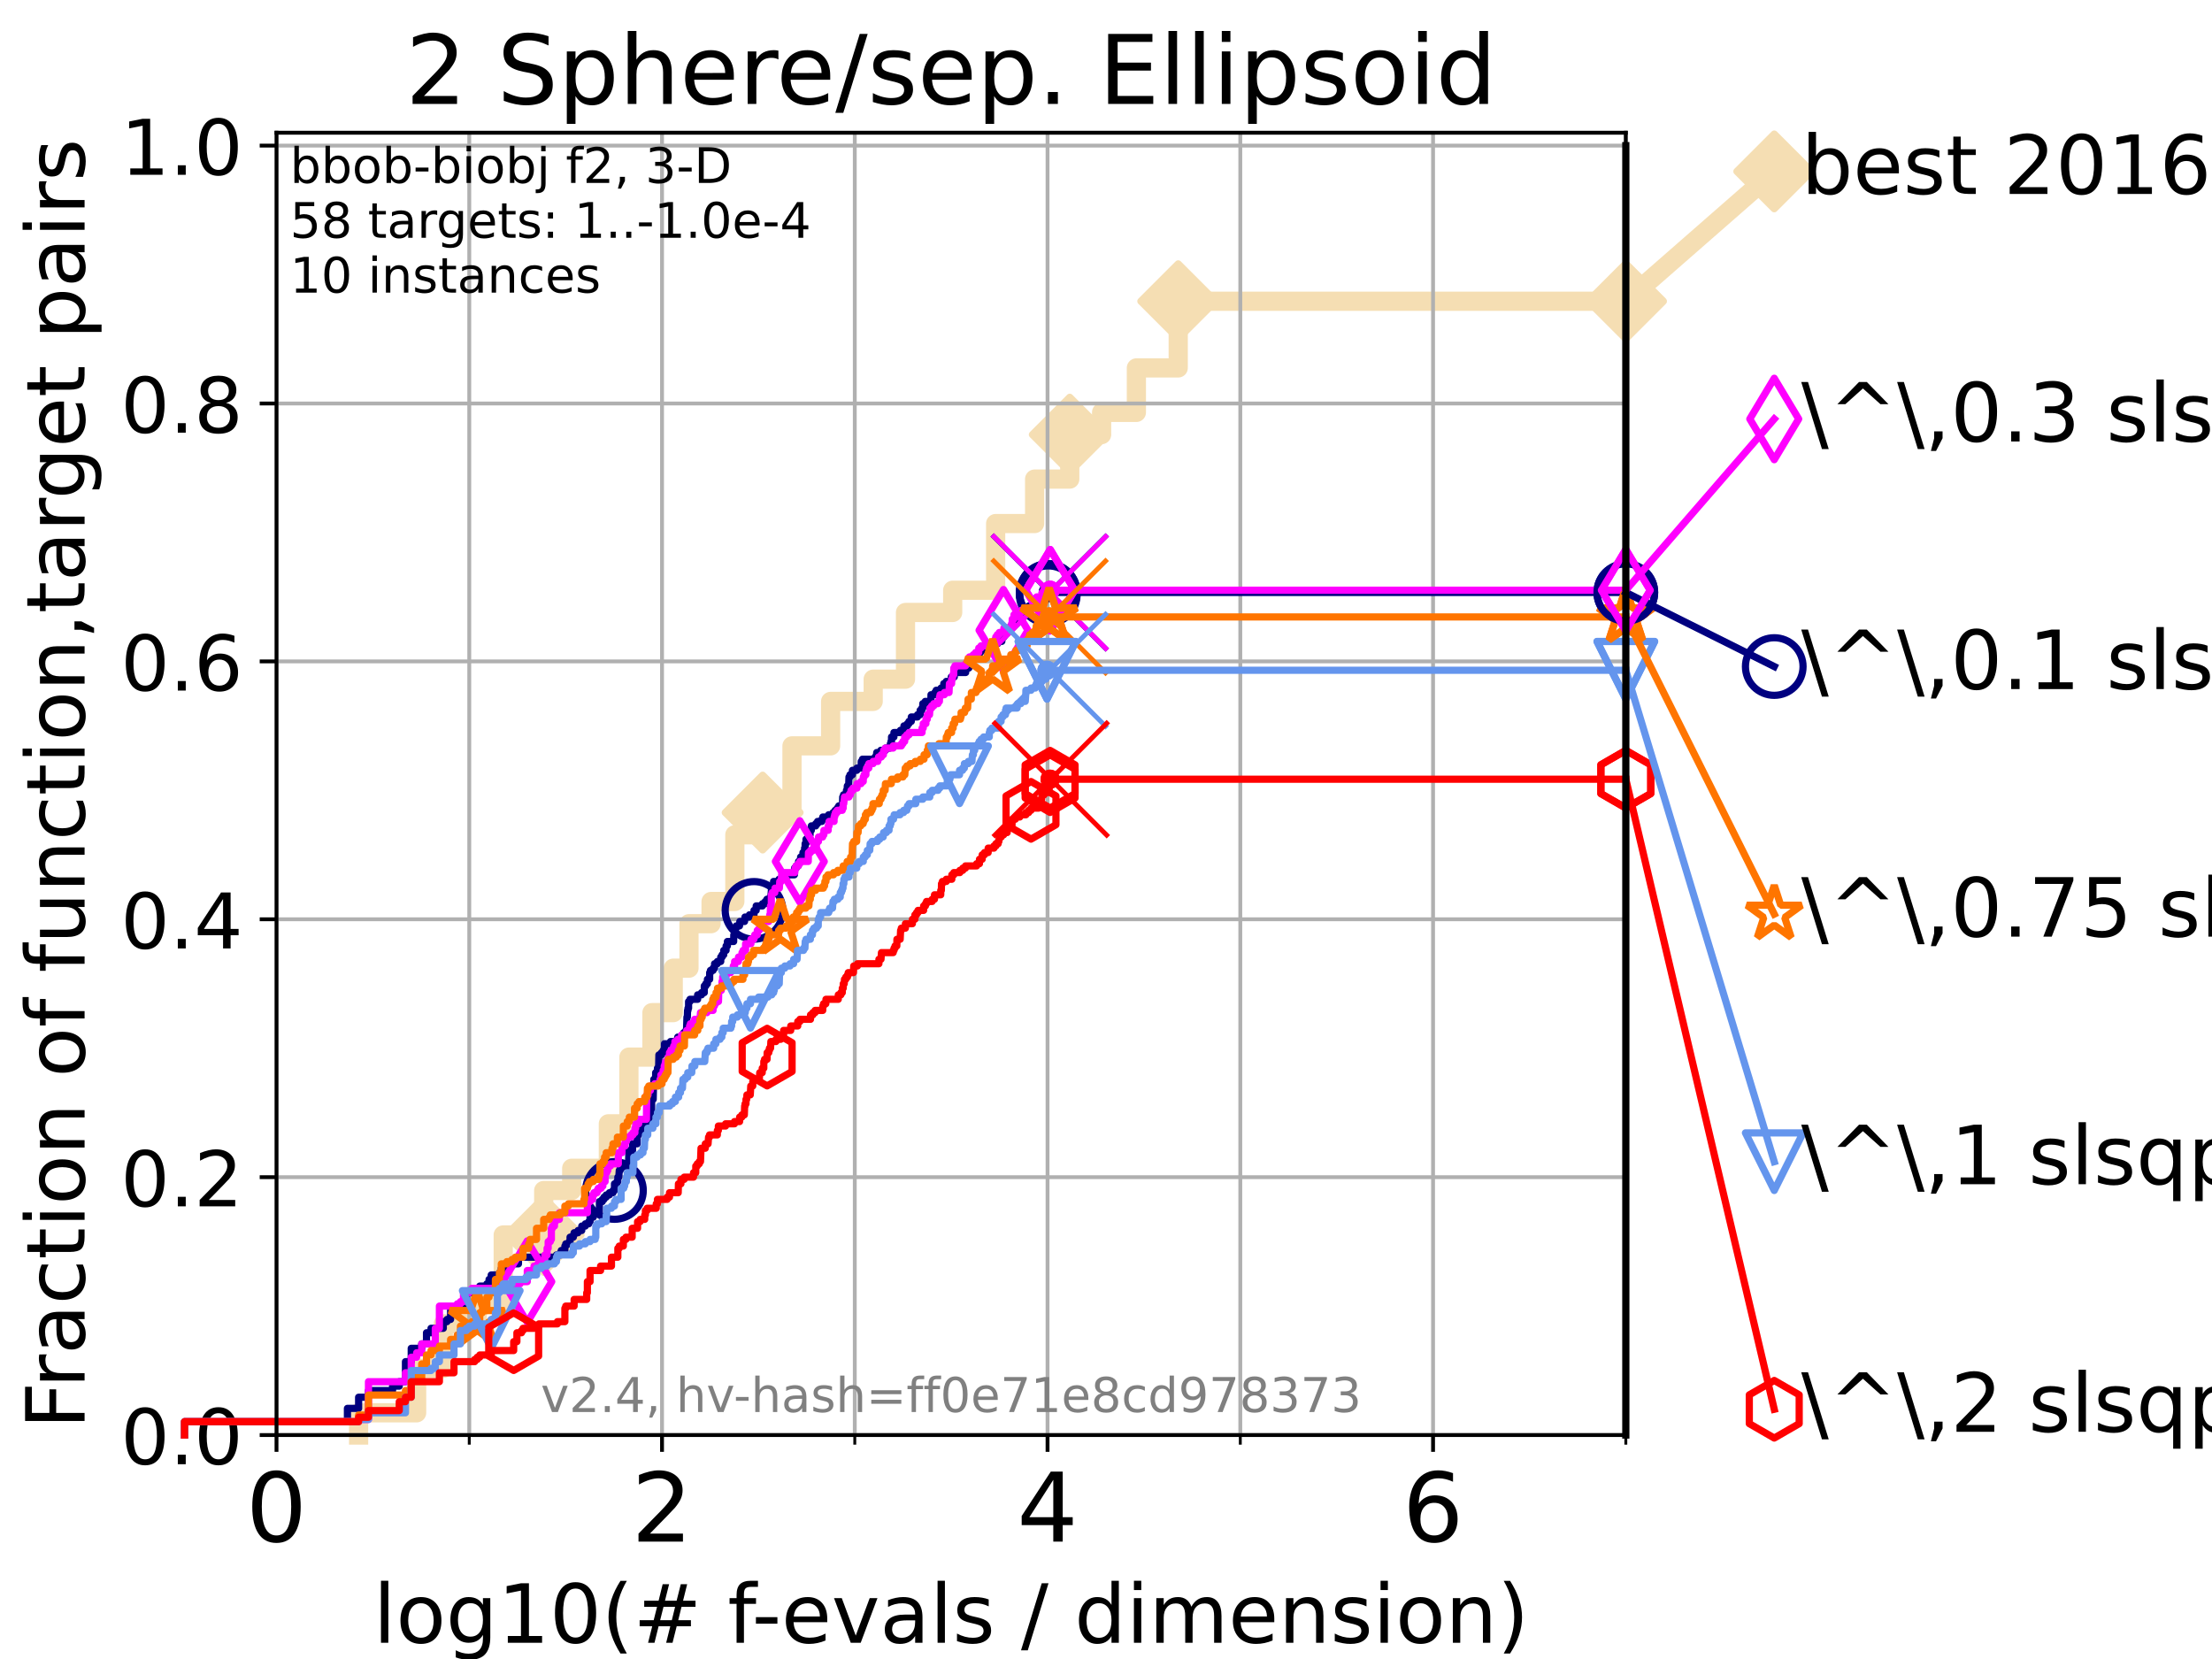 <?xml version="1.0" encoding="utf-8" standalone="no"?>
<!DOCTYPE svg PUBLIC "-//W3C//DTD SVG 1.1//EN"
  "http://www.w3.org/Graphics/SVG/1.1/DTD/svg11.dtd">
<!-- Created with matplotlib (https://matplotlib.org/) -->
<svg height="345.6pt" version="1.1" viewBox="0 0 460.8 345.6" width="460.8pt" xmlns="http://www.w3.org/2000/svg" xmlns:xlink="http://www.w3.org/1999/xlink">
 <defs>
  <style type="text/css">*{stroke-linecap:butt;stroke-linejoin:round;}</style>
 </defs>
 <g id="figure_1">
  <g id="patch_1">
   <path d="M 0 345.6 
L 460.8 345.6 
L 460.8 0 
L 0 0 
z
" style="fill:#ffffff;"/>
  </g>
  <g id="axes_1">
   <g id="patch_2">
    <path d="M 57.6 298.944 
L 338.688 298.944 
L 338.688 27.648 
L 57.6 27.648 
z
" style="fill:#ffffff;"/>
   </g>
   <g id="line2d_1">
    <path d="M 74.705 298.944 
L 74.705 294.313 
L 86.793 294.313 
L 86.793 285.05 
L 92.347 285.05 
L 92.347 275.788 
L 99.418 275.788 
L 99.418 271.157 
L 104.826 271.157 
L 104.826 257.263 
L 113.264 257.263 
L 113.264 248.001 
L 119.097 248.001 
L 119.097 243.37 
L 126.729 243.37 
L 126.729 234.107 
L 131.013 234.107 
L 131.013 220.214 
L 135.813 220.214 
L 135.813 210.951 
L 140.247 210.951 
L 140.247 201.689 
L 143.528 201.689 
L 143.528 192.426 
L 148.129 192.426 
L 148.129 187.795 
L 153.081 187.795 
L 153.081 173.901 
L 158.872 173.901 
L 158.872 169.27 
L 164.986 169.27 
L 164.986 155.377 
L 173.034 155.377 
L 173.034 146.114 
L 181.902 146.114 
L 181.902 141.483 
L 188.631 141.483 
L 188.631 127.589 
L 198.463 127.589 
L 198.463 122.958 
L 207.414 122.958 
L 207.414 109.065 
L 215.529 109.065 
L 215.529 99.802 
L 222.851 99.802 
L 222.851 90.54 
L 229.482 90.54 
L 229.482 85.909 
L 236.729 85.909 
L 236.729 76.646 
L 245.444 76.646 
L 245.444 62.753 
L 338.688 62.753 
" style="fill:none;stroke:#f5deb3;stroke-linecap:square;stroke-width:4;"/>
   </g>
   <g id="line2d_2">
    <defs>
     <path d="M 0 7.778 
L 7.778 0 
L 0 -7.778 
L -7.778 0 
z
" id="m390d977f20" style="stroke:#f5deb3;stroke-linejoin:miter;stroke-width:1.5;"/>
    </defs>
    <g>
     <use style="fill:#f5deb3;stroke:#f5deb3;stroke-linejoin:miter;stroke-width:1.5;" x="113.264" xlink:href="#m390d977f20" y="257.263"/>
     <use style="fill:#f5deb3;stroke:#f5deb3;stroke-linejoin:miter;stroke-width:1.5;" x="158.872" xlink:href="#m390d977f20" y="169.27"/>
     <use style="fill:#f5deb3;stroke:#f5deb3;stroke-linejoin:miter;stroke-width:1.5;" x="222.851" xlink:href="#m390d977f20" y="90.54"/>
     <use style="fill:#f5deb3;stroke:#f5deb3;stroke-linejoin:miter;stroke-width:1.5;" x="245.444" xlink:href="#m390d977f20" y="62.753"/>
     <use style="fill:#f5deb3;stroke:#f5deb3;stroke-linejoin:miter;stroke-width:1.5;" x="338.688" xlink:href="#m390d977f20" y="62.753"/>
    </g>
   </g>
   <g id="line2d_3">
    <path style="fill:none;stroke:#f5deb3;stroke-linecap:square;stroke-width:4;"/>
    <g/>
   </g>
   <g id="line2d_4">
    <path d="M 338.688 62.753 
L 369.608 35.706 
" style="fill:none;stroke:#f5deb3;stroke-linecap:square;stroke-width:4;"/>
    <g>
     <use style="fill:#f5deb3;stroke:#f5deb3;stroke-linejoin:miter;stroke-width:1.5;" x="338.688" xlink:href="#m390d977f20" y="62.753"/>
     <use style="fill:#f5deb3;stroke:#f5deb3;stroke-linejoin:miter;stroke-width:1.5;" x="369.608" xlink:href="#m390d977f20" y="35.706"/>
    </g>
   </g>
   <g id="matplotlib.axis_1">
    <g id="xtick_1">
     <g id="line2d_5">
      <path clip-path="url(#pdc2e194757)" d="M 57.6 298.944 
L 57.6 27.648 
" style="fill:none;stroke:#b0b0b0;stroke-linecap:square;stroke-width:0.8;"/>
     </g>
     <g id="line2d_6">
      <defs>
       <path d="M 0 0 
L 0 3.5 
" id="m34249a2ac6" style="stroke:#000000;stroke-width:0.8;"/>
      </defs>
      <g>
       <use style="stroke:#000000;stroke-width:0.8;" x="57.6" xlink:href="#m34249a2ac6" y="298.944"/>
      </g>
     </g>
     <g id="text_1">
      <!-- 0 -->
      <g transform="translate(51.237 321.141)scale(0.2 -0.2)">
       <defs>
        <path d="M 31.781 66.406 
Q 24.172 66.406 20.328 58.906 
Q 16.5 51.422 16.5 36.375 
Q 16.5 21.391 20.328 13.891 
Q 24.172 6.391 31.781 6.391 
Q 39.453 6.391 43.281 13.891 
Q 47.125 21.391 47.125 36.375 
Q 47.125 51.422 43.281 58.906 
Q 39.453 66.406 31.781 66.406 
z
M 31.781 74.219 
Q 44.047 74.219 50.516 64.516 
Q 56.984 54.828 56.984 36.375 
Q 56.984 17.969 50.516 8.266 
Q 44.047 -1.422 31.781 -1.422 
Q 19.531 -1.422 13.062 8.266 
Q 6.594 17.969 6.594 36.375 
Q 6.594 54.828 13.062 64.516 
Q 19.531 74.219 31.781 74.219 
z
" id="DejaVuSans-48"/>
       </defs>
       <use xlink:href="#DejaVuSans-48"/>
      </g>
     </g>
    </g>
    <g id="xtick_2">
     <g id="line2d_7">
      <path clip-path="url(#pdc2e194757)" d="M 137.911 298.944 
L 137.911 27.648 
" style="fill:none;stroke:#b0b0b0;stroke-linecap:square;stroke-width:0.8;"/>
     </g>
     <g id="line2d_8">
      <g>
       <use style="stroke:#000000;stroke-width:0.8;" x="137.911" xlink:href="#m34249a2ac6" y="298.944"/>
      </g>
     </g>
     <g id="text_2">
      <!-- 2 -->
      <g transform="translate(131.548 321.141)scale(0.2 -0.2)">
       <defs>
        <path d="M 19.188 8.297 
L 53.609 8.297 
L 53.609 0 
L 7.328 0 
L 7.328 8.297 
Q 12.938 14.109 22.625 23.891 
Q 32.328 33.688 34.812 36.531 
Q 39.547 41.844 41.422 45.531 
Q 43.312 49.219 43.312 52.781 
Q 43.312 58.594 39.234 62.25 
Q 35.156 65.922 28.609 65.922 
Q 23.969 65.922 18.812 64.312 
Q 13.672 62.703 7.812 59.422 
L 7.812 69.391 
Q 13.766 71.781 18.938 73 
Q 24.125 74.219 28.422 74.219 
Q 39.75 74.219 46.484 68.547 
Q 53.219 62.891 53.219 53.422 
Q 53.219 48.922 51.531 44.891 
Q 49.859 40.875 45.406 35.406 
Q 44.188 33.984 37.641 27.219 
Q 31.109 20.453 19.188 8.297 
z
" id="DejaVuSans-50"/>
       </defs>
       <use xlink:href="#DejaVuSans-50"/>
      </g>
     </g>
    </g>
    <g id="xtick_3">
     <g id="line2d_9">
      <path clip-path="url(#pdc2e194757)" d="M 218.222 298.944 
L 218.222 27.648 
" style="fill:none;stroke:#b0b0b0;stroke-linecap:square;stroke-width:0.8;"/>
     </g>
     <g id="line2d_10">
      <g>
       <use style="stroke:#000000;stroke-width:0.8;" x="218.222" xlink:href="#m34249a2ac6" y="298.944"/>
      </g>
     </g>
     <g id="text_3">
      <!-- 4 -->
      <g transform="translate(211.859 321.141)scale(0.2 -0.2)">
       <defs>
        <path d="M 37.797 64.312 
L 12.891 25.391 
L 37.797 25.391 
z
M 35.203 72.906 
L 47.609 72.906 
L 47.609 25.391 
L 58.016 25.391 
L 58.016 17.188 
L 47.609 17.188 
L 47.609 0 
L 37.797 0 
L 37.797 17.188 
L 4.891 17.188 
L 4.891 26.703 
z
" id="DejaVuSans-52"/>
       </defs>
       <use xlink:href="#DejaVuSans-52"/>
      </g>
     </g>
    </g>
    <g id="xtick_4">
     <g id="line2d_11">
      <path clip-path="url(#pdc2e194757)" d="M 298.533 298.944 
L 298.533 27.648 
" style="fill:none;stroke:#b0b0b0;stroke-linecap:square;stroke-width:0.8;"/>
     </g>
     <g id="line2d_12">
      <g>
       <use style="stroke:#000000;stroke-width:0.8;" x="298.533" xlink:href="#m34249a2ac6" y="298.944"/>
      </g>
     </g>
     <g id="text_4">
      <!-- 6 -->
      <g transform="translate(292.17 321.141)scale(0.2 -0.2)">
       <defs>
        <path d="M 33.016 40.375 
Q 26.375 40.375 22.484 35.828 
Q 18.609 31.297 18.609 23.391 
Q 18.609 15.531 22.484 10.953 
Q 26.375 6.391 33.016 6.391 
Q 39.656 6.391 43.531 10.953 
Q 47.406 15.531 47.406 23.391 
Q 47.406 31.297 43.531 35.828 
Q 39.656 40.375 33.016 40.375 
z
M 52.594 71.297 
L 52.594 62.312 
Q 48.875 64.062 45.094 64.984 
Q 41.312 65.922 37.594 65.922 
Q 27.828 65.922 22.672 59.328 
Q 17.531 52.734 16.797 39.406 
Q 19.672 43.656 24.016 45.922 
Q 28.375 48.188 33.594 48.188 
Q 44.578 48.188 50.953 41.516 
Q 57.328 34.859 57.328 23.391 
Q 57.328 12.156 50.688 5.359 
Q 44.047 -1.422 33.016 -1.422 
Q 20.359 -1.422 13.672 8.266 
Q 6.984 17.969 6.984 36.375 
Q 6.984 53.656 15.188 63.938 
Q 23.391 74.219 37.203 74.219 
Q 40.922 74.219 44.703 73.484 
Q 48.484 72.75 52.594 71.297 
z
" id="DejaVuSans-54"/>
       </defs>
       <use xlink:href="#DejaVuSans-54"/>
      </g>
     </g>
    </g>
    <g id="xtick_5">
     <g id="line2d_13">
      <path clip-path="url(#pdc2e194757)" d="M 97.755 298.944 
L 97.755 27.648 
" style="fill:none;stroke:#b0b0b0;stroke-linecap:square;stroke-width:0.8;"/>
     </g>
     <g id="line2d_14">
      <defs>
       <path d="M 0 0 
L 0 2 
" id="mbcbd8f4035" style="stroke:#000000;stroke-width:0.6;"/>
      </defs>
      <g>
       <use style="stroke:#000000;stroke-width:0.6;" x="97.755" xlink:href="#mbcbd8f4035" y="298.944"/>
      </g>
     </g>
    </g>
    <g id="xtick_6">
     <g id="line2d_15">
      <path clip-path="url(#pdc2e194757)" d="M 178.066 298.944 
L 178.066 27.648 
" style="fill:none;stroke:#b0b0b0;stroke-linecap:square;stroke-width:0.8;"/>
     </g>
     <g id="line2d_16">
      <g>
       <use style="stroke:#000000;stroke-width:0.6;" x="178.066" xlink:href="#mbcbd8f4035" y="298.944"/>
      </g>
     </g>
    </g>
    <g id="xtick_7">
     <g id="line2d_17">
      <path clip-path="url(#pdc2e194757)" d="M 258.377 298.944 
L 258.377 27.648 
" style="fill:none;stroke:#b0b0b0;stroke-linecap:square;stroke-width:0.8;"/>
     </g>
     <g id="line2d_18">
      <g>
       <use style="stroke:#000000;stroke-width:0.6;" x="258.377" xlink:href="#mbcbd8f4035" y="298.944"/>
      </g>
     </g>
    </g>
    <g id="xtick_8">
     <g id="line2d_19">
      <path clip-path="url(#pdc2e194757)" d="M 338.688 298.944 
L 338.688 27.648 
" style="fill:none;stroke:#b0b0b0;stroke-linecap:square;stroke-width:0.8;"/>
     </g>
     <g id="line2d_20">
      <g>
       <use style="stroke:#000000;stroke-width:0.6;" x="338.688" xlink:href="#mbcbd8f4035" y="298.944"/>
      </g>
     </g>
    </g>
    <g id="text_5">
     <!-- log10(# f-evals / dimension) -->
     <g transform="translate(77.764 342.218)scale(0.17 -0.17)">
      <defs>
       <path d="M 9.422 75.984 
L 18.406 75.984 
L 18.406 0 
L 9.422 0 
z
" id="DejaVuSans-108"/>
       <path d="M 30.609 48.391 
Q 23.391 48.391 19.188 42.75 
Q 14.984 37.109 14.984 27.297 
Q 14.984 17.484 19.156 11.844 
Q 23.344 6.203 30.609 6.203 
Q 37.797 6.203 41.984 11.859 
Q 46.188 17.531 46.188 27.297 
Q 46.188 37.016 41.984 42.703 
Q 37.797 48.391 30.609 48.391 
z
M 30.609 56 
Q 42.328 56 49.016 48.375 
Q 55.719 40.766 55.719 27.297 
Q 55.719 13.875 49.016 6.219 
Q 42.328 -1.422 30.609 -1.422 
Q 18.844 -1.422 12.172 6.219 
Q 5.516 13.875 5.516 27.297 
Q 5.516 40.766 12.172 48.375 
Q 18.844 56 30.609 56 
z
" id="DejaVuSans-111"/>
       <path d="M 45.406 27.984 
Q 45.406 37.75 41.375 43.109 
Q 37.359 48.484 30.078 48.484 
Q 22.859 48.484 18.828 43.109 
Q 14.797 37.75 14.797 27.984 
Q 14.797 18.266 18.828 12.891 
Q 22.859 7.516 30.078 7.516 
Q 37.359 7.516 41.375 12.891 
Q 45.406 18.266 45.406 27.984 
z
M 54.391 6.781 
Q 54.391 -7.172 48.188 -13.984 
Q 42 -20.797 29.203 -20.797 
Q 24.469 -20.797 20.266 -20.094 
Q 16.062 -19.391 12.109 -17.922 
L 12.109 -9.188 
Q 16.062 -11.328 19.922 -12.344 
Q 23.781 -13.375 27.781 -13.375 
Q 36.625 -13.375 41.016 -8.766 
Q 45.406 -4.156 45.406 5.172 
L 45.406 9.625 
Q 42.625 4.781 38.281 2.391 
Q 33.938 0 27.875 0 
Q 17.828 0 11.672 7.656 
Q 5.516 15.328 5.516 27.984 
Q 5.516 40.672 11.672 48.328 
Q 17.828 56 27.875 56 
Q 33.938 56 38.281 53.609 
Q 42.625 51.219 45.406 46.391 
L 45.406 54.688 
L 54.391 54.688 
z
" id="DejaVuSans-103"/>
       <path d="M 12.406 8.297 
L 28.516 8.297 
L 28.516 63.922 
L 10.984 60.406 
L 10.984 69.391 
L 28.422 72.906 
L 38.281 72.906 
L 38.281 8.297 
L 54.391 8.297 
L 54.391 0 
L 12.406 0 
z
" id="DejaVuSans-49"/>
       <path d="M 31 75.875 
Q 24.469 64.656 21.281 53.656 
Q 18.109 42.672 18.109 31.391 
Q 18.109 20.125 21.312 9.062 
Q 24.516 -2 31 -13.188 
L 23.188 -13.188 
Q 15.875 -1.703 12.234 9.375 
Q 8.594 20.453 8.594 31.391 
Q 8.594 42.281 12.203 53.312 
Q 15.828 64.359 23.188 75.875 
z
" id="DejaVuSans-40"/>
       <path d="M 51.125 44 
L 36.922 44 
L 32.812 27.688 
L 47.125 27.688 
z
M 43.797 71.781 
L 38.719 51.516 
L 52.984 51.516 
L 58.109 71.781 
L 65.922 71.781 
L 60.891 51.516 
L 76.125 51.516 
L 76.125 44 
L 58.984 44 
L 54.984 27.688 
L 70.516 27.688 
L 70.516 20.219 
L 53.078 20.219 
L 48 0 
L 40.188 0 
L 45.219 20.219 
L 30.906 20.219 
L 25.875 0 
L 18.016 0 
L 23.094 20.219 
L 7.719 20.219 
L 7.719 27.688 
L 24.906 27.688 
L 29 44 
L 13.281 44 
L 13.281 51.516 
L 30.906 51.516 
L 35.891 71.781 
z
" id="DejaVuSans-35"/>
       <path id="DejaVuSans-32"/>
       <path d="M 37.109 75.984 
L 37.109 68.5 
L 28.516 68.5 
Q 23.688 68.5 21.797 66.547 
Q 19.922 64.594 19.922 59.516 
L 19.922 54.688 
L 34.719 54.688 
L 34.719 47.703 
L 19.922 47.703 
L 19.922 0 
L 10.891 0 
L 10.891 47.703 
L 2.297 47.703 
L 2.297 54.688 
L 10.891 54.688 
L 10.891 58.5 
Q 10.891 67.625 15.141 71.797 
Q 19.391 75.984 28.609 75.984 
z
" id="DejaVuSans-102"/>
       <path d="M 4.891 31.391 
L 31.203 31.391 
L 31.203 23.391 
L 4.891 23.391 
z
" id="DejaVuSans-45"/>
       <path d="M 56.203 29.594 
L 56.203 25.203 
L 14.891 25.203 
Q 15.484 15.922 20.484 11.062 
Q 25.484 6.203 34.422 6.203 
Q 39.594 6.203 44.453 7.469 
Q 49.312 8.734 54.109 11.281 
L 54.109 2.781 
Q 49.266 0.734 44.188 -0.344 
Q 39.109 -1.422 33.891 -1.422 
Q 20.797 -1.422 13.156 6.188 
Q 5.516 13.812 5.516 26.812 
Q 5.516 40.234 12.766 48.109 
Q 20.016 56 32.328 56 
Q 43.359 56 49.781 48.891 
Q 56.203 41.797 56.203 29.594 
z
M 47.219 32.234 
Q 47.125 39.594 43.094 43.984 
Q 39.062 48.391 32.422 48.391 
Q 24.906 48.391 20.391 44.141 
Q 15.875 39.891 15.188 32.172 
z
" id="DejaVuSans-101"/>
       <path d="M 2.984 54.688 
L 12.5 54.688 
L 29.594 8.797 
L 46.688 54.688 
L 56.203 54.688 
L 35.688 0 
L 23.484 0 
z
" id="DejaVuSans-118"/>
       <path d="M 34.281 27.484 
Q 23.391 27.484 19.188 25 
Q 14.984 22.516 14.984 16.5 
Q 14.984 11.719 18.141 8.906 
Q 21.297 6.109 26.703 6.109 
Q 34.188 6.109 38.703 11.406 
Q 43.219 16.703 43.219 25.484 
L 43.219 27.484 
z
M 52.203 31.203 
L 52.203 0 
L 43.219 0 
L 43.219 8.297 
Q 40.141 3.328 35.547 0.953 
Q 30.953 -1.422 24.312 -1.422 
Q 15.922 -1.422 10.953 3.297 
Q 6 8.016 6 15.922 
Q 6 25.141 12.172 29.828 
Q 18.359 34.516 30.609 34.516 
L 43.219 34.516 
L 43.219 35.406 
Q 43.219 41.609 39.141 45 
Q 35.062 48.391 27.688 48.391 
Q 23 48.391 18.547 47.266 
Q 14.109 46.141 10.016 43.891 
L 10.016 52.203 
Q 14.938 54.109 19.578 55.047 
Q 24.219 56 28.609 56 
Q 40.484 56 46.344 49.844 
Q 52.203 43.703 52.203 31.203 
z
" id="DejaVuSans-97"/>
       <path d="M 44.281 53.078 
L 44.281 44.578 
Q 40.484 46.531 36.375 47.5 
Q 32.281 48.484 27.875 48.484 
Q 21.188 48.484 17.844 46.438 
Q 14.5 44.391 14.5 40.281 
Q 14.5 37.156 16.891 35.375 
Q 19.281 33.594 26.516 31.984 
L 29.594 31.297 
Q 39.156 29.25 43.188 25.516 
Q 47.219 21.781 47.219 15.094 
Q 47.219 7.469 41.188 3.016 
Q 35.156 -1.422 24.609 -1.422 
Q 20.219 -1.422 15.453 -0.562 
Q 10.688 0.297 5.422 2 
L 5.422 11.281 
Q 10.406 8.688 15.234 7.391 
Q 20.062 6.109 24.812 6.109 
Q 31.156 6.109 34.562 8.281 
Q 37.984 10.453 37.984 14.406 
Q 37.984 18.062 35.516 20.016 
Q 33.062 21.969 24.703 23.781 
L 21.578 24.516 
Q 13.234 26.266 9.516 29.906 
Q 5.812 33.547 5.812 39.891 
Q 5.812 47.609 11.281 51.797 
Q 16.75 56 26.812 56 
Q 31.781 56 36.172 55.266 
Q 40.578 54.547 44.281 53.078 
z
" id="DejaVuSans-115"/>
       <path d="M 25.391 72.906 
L 33.688 72.906 
L 8.297 -9.281 
L 0 -9.281 
z
" id="DejaVuSans-47"/>
       <path d="M 45.406 46.391 
L 45.406 75.984 
L 54.391 75.984 
L 54.391 0 
L 45.406 0 
L 45.406 8.203 
Q 42.578 3.328 38.25 0.953 
Q 33.938 -1.422 27.875 -1.422 
Q 17.969 -1.422 11.734 6.484 
Q 5.516 14.406 5.516 27.297 
Q 5.516 40.188 11.734 48.094 
Q 17.969 56 27.875 56 
Q 33.938 56 38.25 53.625 
Q 42.578 51.266 45.406 46.391 
z
M 14.797 27.297 
Q 14.797 17.391 18.875 11.75 
Q 22.953 6.109 30.078 6.109 
Q 37.203 6.109 41.297 11.75 
Q 45.406 17.391 45.406 27.297 
Q 45.406 37.203 41.297 42.844 
Q 37.203 48.484 30.078 48.484 
Q 22.953 48.484 18.875 42.844 
Q 14.797 37.203 14.797 27.297 
z
" id="DejaVuSans-100"/>
       <path d="M 9.422 54.688 
L 18.406 54.688 
L 18.406 0 
L 9.422 0 
z
M 9.422 75.984 
L 18.406 75.984 
L 18.406 64.594 
L 9.422 64.594 
z
" id="DejaVuSans-105"/>
       <path d="M 52 44.188 
Q 55.375 50.25 60.062 53.125 
Q 64.75 56 71.094 56 
Q 79.641 56 84.281 50.016 
Q 88.922 44.047 88.922 33.016 
L 88.922 0 
L 79.891 0 
L 79.891 32.719 
Q 79.891 40.578 77.094 44.375 
Q 74.312 48.188 68.609 48.188 
Q 61.625 48.188 57.562 43.547 
Q 53.516 38.922 53.516 30.906 
L 53.516 0 
L 44.484 0 
L 44.484 32.719 
Q 44.484 40.625 41.703 44.406 
Q 38.922 48.188 33.109 48.188 
Q 26.219 48.188 22.156 43.531 
Q 18.109 38.875 18.109 30.906 
L 18.109 0 
L 9.078 0 
L 9.078 54.688 
L 18.109 54.688 
L 18.109 46.188 
Q 21.188 51.219 25.484 53.609 
Q 29.781 56 35.688 56 
Q 41.656 56 45.828 52.969 
Q 50 49.953 52 44.188 
z
" id="DejaVuSans-109"/>
       <path d="M 54.891 33.016 
L 54.891 0 
L 45.906 0 
L 45.906 32.719 
Q 45.906 40.484 42.875 44.328 
Q 39.844 48.188 33.797 48.188 
Q 26.516 48.188 22.312 43.547 
Q 18.109 38.922 18.109 30.906 
L 18.109 0 
L 9.078 0 
L 9.078 54.688 
L 18.109 54.688 
L 18.109 46.188 
Q 21.344 51.125 25.703 53.562 
Q 30.078 56 35.797 56 
Q 45.219 56 50.047 50.172 
Q 54.891 44.344 54.891 33.016 
z
" id="DejaVuSans-110"/>
       <path d="M 8.016 75.875 
L 15.828 75.875 
Q 23.141 64.359 26.781 53.312 
Q 30.422 42.281 30.422 31.391 
Q 30.422 20.453 26.781 9.375 
Q 23.141 -1.703 15.828 -13.188 
L 8.016 -13.188 
Q 14.5 -2 17.703 9.062 
Q 20.906 20.125 20.906 31.391 
Q 20.906 42.672 17.703 53.656 
Q 14.5 64.656 8.016 75.875 
z
" id="DejaVuSans-41"/>
      </defs>
      <use xlink:href="#DejaVuSans-108"/>
      <use x="27.783" xlink:href="#DejaVuSans-111"/>
      <use x="88.965" xlink:href="#DejaVuSans-103"/>
      <use x="152.441" xlink:href="#DejaVuSans-49"/>
      <use x="216.064" xlink:href="#DejaVuSans-48"/>
      <use x="279.688" xlink:href="#DejaVuSans-40"/>
      <use x="318.701" xlink:href="#DejaVuSans-35"/>
      <use x="402.49" xlink:href="#DejaVuSans-32"/>
      <use x="434.277" xlink:href="#DejaVuSans-102"/>
      <use x="463.982" xlink:href="#DejaVuSans-45"/>
      <use x="500.066" xlink:href="#DejaVuSans-101"/>
      <use x="561.59" xlink:href="#DejaVuSans-118"/>
      <use x="620.77" xlink:href="#DejaVuSans-97"/>
      <use x="682.049" xlink:href="#DejaVuSans-108"/>
      <use x="709.832" xlink:href="#DejaVuSans-115"/>
      <use x="761.932" xlink:href="#DejaVuSans-32"/>
      <use x="793.719" xlink:href="#DejaVuSans-47"/>
      <use x="827.41" xlink:href="#DejaVuSans-32"/>
      <use x="859.197" xlink:href="#DejaVuSans-100"/>
      <use x="922.674" xlink:href="#DejaVuSans-105"/>
      <use x="950.457" xlink:href="#DejaVuSans-109"/>
      <use x="1047.869" xlink:href="#DejaVuSans-101"/>
      <use x="1109.393" xlink:href="#DejaVuSans-110"/>
      <use x="1172.771" xlink:href="#DejaVuSans-115"/>
      <use x="1224.871" xlink:href="#DejaVuSans-105"/>
      <use x="1252.654" xlink:href="#DejaVuSans-111"/>
      <use x="1313.836" xlink:href="#DejaVuSans-110"/>
      <use x="1377.215" xlink:href="#DejaVuSans-41"/>
     </g>
    </g>
   </g>
   <g id="matplotlib.axis_2">
    <g id="ytick_1">
     <g id="line2d_21">
      <path clip-path="url(#pdc2e194757)" d="M 57.6 298.944 
L 338.688 298.944 
" style="fill:none;stroke:#b0b0b0;stroke-linecap:square;stroke-width:0.8;"/>
     </g>
     <g id="line2d_22">
      <defs>
       <path d="M 0 0 
L -3.5 0 
" id="m82b18410dd" style="stroke:#000000;stroke-width:0.8;"/>
      </defs>
      <g>
       <use style="stroke:#000000;stroke-width:0.8;" x="57.6" xlink:href="#m82b18410dd" y="298.944"/>
      </g>
     </g>
     <g id="text_6">
      <!-- 0.0 -->
      <g transform="translate(25.155 305.023)scale(0.16 -0.16)">
       <defs>
        <path d="M 10.688 12.406 
L 21 12.406 
L 21 0 
L 10.688 0 
z
" id="DejaVuSans-46"/>
       </defs>
       <use xlink:href="#DejaVuSans-48"/>
       <use x="63.623" xlink:href="#DejaVuSans-46"/>
       <use x="95.41" xlink:href="#DejaVuSans-48"/>
      </g>
     </g>
    </g>
    <g id="ytick_2">
     <g id="line2d_23">
      <path clip-path="url(#pdc2e194757)" d="M 57.6 245.222 
L 338.688 245.222 
" style="fill:none;stroke:#b0b0b0;stroke-linecap:square;stroke-width:0.8;"/>
     </g>
     <g id="line2d_24">
      <g>
       <use style="stroke:#000000;stroke-width:0.8;" x="57.6" xlink:href="#m82b18410dd" y="245.222"/>
      </g>
     </g>
     <g id="text_7">
      <!-- 0.2 -->
      <g transform="translate(25.155 251.301)scale(0.16 -0.16)">
       <use xlink:href="#DejaVuSans-48"/>
       <use x="63.623" xlink:href="#DejaVuSans-46"/>
       <use x="95.41" xlink:href="#DejaVuSans-50"/>
      </g>
     </g>
    </g>
    <g id="ytick_3">
     <g id="line2d_25">
      <path clip-path="url(#pdc2e194757)" d="M 57.6 191.5 
L 338.688 191.5 
" style="fill:none;stroke:#b0b0b0;stroke-linecap:square;stroke-width:0.8;"/>
     </g>
     <g id="line2d_26">
      <g>
       <use style="stroke:#000000;stroke-width:0.8;" x="57.6" xlink:href="#m82b18410dd" y="191.5"/>
      </g>
     </g>
     <g id="text_8">
      <!-- 0.4 -->
      <g transform="translate(25.155 197.579)scale(0.16 -0.16)">
       <use xlink:href="#DejaVuSans-48"/>
       <use x="63.623" xlink:href="#DejaVuSans-46"/>
       <use x="95.41" xlink:href="#DejaVuSans-52"/>
      </g>
     </g>
    </g>
    <g id="ytick_4">
     <g id="line2d_27">
      <path clip-path="url(#pdc2e194757)" d="M 57.6 137.778 
L 338.688 137.778 
" style="fill:none;stroke:#b0b0b0;stroke-linecap:square;stroke-width:0.8;"/>
     </g>
     <g id="line2d_28">
      <g>
       <use style="stroke:#000000;stroke-width:0.8;" x="57.6" xlink:href="#m82b18410dd" y="137.778"/>
      </g>
     </g>
     <g id="text_9">
      <!-- 0.6 -->
      <g transform="translate(25.155 143.857)scale(0.16 -0.16)">
       <use xlink:href="#DejaVuSans-48"/>
       <use x="63.623" xlink:href="#DejaVuSans-46"/>
       <use x="95.41" xlink:href="#DejaVuSans-54"/>
      </g>
     </g>
    </g>
    <g id="ytick_5">
     <g id="line2d_29">
      <path clip-path="url(#pdc2e194757)" d="M 57.6 84.056 
L 338.688 84.056 
" style="fill:none;stroke:#b0b0b0;stroke-linecap:square;stroke-width:0.8;"/>
     </g>
     <g id="line2d_30">
      <g>
       <use style="stroke:#000000;stroke-width:0.8;" x="57.6" xlink:href="#m82b18410dd" y="84.056"/>
      </g>
     </g>
     <g id="text_10">
      <!-- 0.8 -->
      <g transform="translate(25.155 90.135)scale(0.16 -0.16)">
       <defs>
        <path d="M 31.781 34.625 
Q 24.75 34.625 20.719 30.859 
Q 16.703 27.094 16.703 20.516 
Q 16.703 13.922 20.719 10.156 
Q 24.75 6.391 31.781 6.391 
Q 38.812 6.391 42.859 10.172 
Q 46.922 13.969 46.922 20.516 
Q 46.922 27.094 42.891 30.859 
Q 38.875 34.625 31.781 34.625 
z
M 21.922 38.812 
Q 15.578 40.375 12.031 44.719 
Q 8.5 49.078 8.5 55.328 
Q 8.5 64.062 14.719 69.141 
Q 20.953 74.219 31.781 74.219 
Q 42.672 74.219 48.875 69.141 
Q 55.078 64.062 55.078 55.328 
Q 55.078 49.078 51.531 44.719 
Q 48 40.375 41.703 38.812 
Q 48.828 37.156 52.797 32.312 
Q 56.781 27.484 56.781 20.516 
Q 56.781 9.906 50.312 4.234 
Q 43.844 -1.422 31.781 -1.422 
Q 19.734 -1.422 13.25 4.234 
Q 6.781 9.906 6.781 20.516 
Q 6.781 27.484 10.781 32.312 
Q 14.797 37.156 21.922 38.812 
z
M 18.312 54.391 
Q 18.312 48.734 21.844 45.562 
Q 25.391 42.391 31.781 42.391 
Q 38.141 42.391 41.719 45.562 
Q 45.312 48.734 45.312 54.391 
Q 45.312 60.062 41.719 63.234 
Q 38.141 66.406 31.781 66.406 
Q 25.391 66.406 21.844 63.234 
Q 18.312 60.062 18.312 54.391 
z
" id="DejaVuSans-56"/>
       </defs>
       <use xlink:href="#DejaVuSans-48"/>
       <use x="63.623" xlink:href="#DejaVuSans-46"/>
       <use x="95.41" xlink:href="#DejaVuSans-56"/>
      </g>
     </g>
    </g>
    <g id="ytick_6">
     <g id="line2d_31">
      <path clip-path="url(#pdc2e194757)" d="M 57.6 30.334 
L 338.688 30.334 
" style="fill:none;stroke:#b0b0b0;stroke-linecap:square;stroke-width:0.8;"/>
     </g>
     <g id="line2d_32">
      <g>
       <use style="stroke:#000000;stroke-width:0.8;" x="57.6" xlink:href="#m82b18410dd" y="30.334"/>
      </g>
     </g>
     <g id="text_11">
      <!-- 1.0 -->
      <g transform="translate(25.155 36.413)scale(0.16 -0.16)">
       <use xlink:href="#DejaVuSans-49"/>
       <use x="63.623" xlink:href="#DejaVuSans-46"/>
       <use x="95.41" xlink:href="#DejaVuSans-48"/>
      </g>
     </g>
    </g>
    <g id="text_12">
     <!-- Fraction of function,target pairs -->
     <g transform="translate(17.62 297.681)rotate(-90)scale(0.17 -0.17)">
      <defs>
       <path d="M 9.812 72.906 
L 51.703 72.906 
L 51.703 64.594 
L 19.672 64.594 
L 19.672 43.109 
L 48.578 43.109 
L 48.578 34.812 
L 19.672 34.812 
L 19.672 0 
L 9.812 0 
z
" id="DejaVuSans-70"/>
       <path d="M 41.109 46.297 
Q 39.594 47.172 37.812 47.578 
Q 36.031 48 33.891 48 
Q 26.266 48 22.188 43.047 
Q 18.109 38.094 18.109 28.812 
L 18.109 0 
L 9.078 0 
L 9.078 54.688 
L 18.109 54.688 
L 18.109 46.188 
Q 20.953 51.172 25.484 53.578 
Q 30.031 56 36.531 56 
Q 37.453 56 38.578 55.875 
Q 39.703 55.766 41.062 55.516 
z
" id="DejaVuSans-114"/>
       <path d="M 48.781 52.594 
L 48.781 44.188 
Q 44.969 46.297 41.141 47.344 
Q 37.312 48.391 33.406 48.391 
Q 24.656 48.391 19.812 42.844 
Q 14.984 37.312 14.984 27.297 
Q 14.984 17.281 19.812 11.734 
Q 24.656 6.203 33.406 6.203 
Q 37.312 6.203 41.141 7.25 
Q 44.969 8.297 48.781 10.406 
L 48.781 2.094 
Q 45.016 0.344 40.984 -0.531 
Q 36.969 -1.422 32.422 -1.422 
Q 20.062 -1.422 12.781 6.344 
Q 5.516 14.109 5.516 27.297 
Q 5.516 40.672 12.859 48.328 
Q 20.219 56 33.016 56 
Q 37.156 56 41.109 55.141 
Q 45.062 54.297 48.781 52.594 
z
" id="DejaVuSans-99"/>
       <path d="M 18.312 70.219 
L 18.312 54.688 
L 36.812 54.688 
L 36.812 47.703 
L 18.312 47.703 
L 18.312 18.016 
Q 18.312 11.328 20.141 9.422 
Q 21.969 7.516 27.594 7.516 
L 36.812 7.516 
L 36.812 0 
L 27.594 0 
Q 17.188 0 13.234 3.875 
Q 9.281 7.766 9.281 18.016 
L 9.281 47.703 
L 2.688 47.703 
L 2.688 54.688 
L 9.281 54.688 
L 9.281 70.219 
z
" id="DejaVuSans-116"/>
       <path d="M 8.5 21.578 
L 8.5 54.688 
L 17.484 54.688 
L 17.484 21.922 
Q 17.484 14.156 20.5 10.266 
Q 23.531 6.391 29.594 6.391 
Q 36.859 6.391 41.078 11.031 
Q 45.312 15.672 45.312 23.688 
L 45.312 54.688 
L 54.297 54.688 
L 54.297 0 
L 45.312 0 
L 45.312 8.406 
Q 42.047 3.422 37.719 1 
Q 33.406 -1.422 27.688 -1.422 
Q 18.266 -1.422 13.375 4.438 
Q 8.5 10.297 8.5 21.578 
z
M 31.109 56 
z
" id="DejaVuSans-117"/>
       <path d="M 11.719 12.406 
L 22.016 12.406 
L 22.016 4 
L 14.016 -11.625 
L 7.719 -11.625 
L 11.719 4 
z
" id="DejaVuSans-44"/>
       <path d="M 18.109 8.203 
L 18.109 -20.797 
L 9.078 -20.797 
L 9.078 54.688 
L 18.109 54.688 
L 18.109 46.391 
Q 20.953 51.266 25.266 53.625 
Q 29.594 56 35.594 56 
Q 45.562 56 51.781 48.094 
Q 58.016 40.188 58.016 27.297 
Q 58.016 14.406 51.781 6.484 
Q 45.562 -1.422 35.594 -1.422 
Q 29.594 -1.422 25.266 0.953 
Q 20.953 3.328 18.109 8.203 
z
M 48.688 27.297 
Q 48.688 37.203 44.609 42.844 
Q 40.531 48.484 33.406 48.484 
Q 26.266 48.484 22.188 42.844 
Q 18.109 37.203 18.109 27.297 
Q 18.109 17.391 22.188 11.75 
Q 26.266 6.109 33.406 6.109 
Q 40.531 6.109 44.609 11.75 
Q 48.688 17.391 48.688 27.297 
z
" id="DejaVuSans-112"/>
      </defs>
      <use xlink:href="#DejaVuSans-70"/>
      <use x="50.27" xlink:href="#DejaVuSans-114"/>
      <use x="91.383" xlink:href="#DejaVuSans-97"/>
      <use x="152.662" xlink:href="#DejaVuSans-99"/>
      <use x="207.643" xlink:href="#DejaVuSans-116"/>
      <use x="246.852" xlink:href="#DejaVuSans-105"/>
      <use x="274.635" xlink:href="#DejaVuSans-111"/>
      <use x="335.816" xlink:href="#DejaVuSans-110"/>
      <use x="399.195" xlink:href="#DejaVuSans-32"/>
      <use x="430.982" xlink:href="#DejaVuSans-111"/>
      <use x="492.164" xlink:href="#DejaVuSans-102"/>
      <use x="527.369" xlink:href="#DejaVuSans-32"/>
      <use x="559.156" xlink:href="#DejaVuSans-102"/>
      <use x="594.361" xlink:href="#DejaVuSans-117"/>
      <use x="657.74" xlink:href="#DejaVuSans-110"/>
      <use x="721.119" xlink:href="#DejaVuSans-99"/>
      <use x="776.1" xlink:href="#DejaVuSans-116"/>
      <use x="815.309" xlink:href="#DejaVuSans-105"/>
      <use x="843.092" xlink:href="#DejaVuSans-111"/>
      <use x="904.273" xlink:href="#DejaVuSans-110"/>
      <use x="967.652" xlink:href="#DejaVuSans-44"/>
      <use x="999.439" xlink:href="#DejaVuSans-116"/>
      <use x="1038.648" xlink:href="#DejaVuSans-97"/>
      <use x="1099.928" xlink:href="#DejaVuSans-114"/>
      <use x="1139.291" xlink:href="#DejaVuSans-103"/>
      <use x="1202.768" xlink:href="#DejaVuSans-101"/>
      <use x="1264.291" xlink:href="#DejaVuSans-116"/>
      <use x="1303.5" xlink:href="#DejaVuSans-32"/>
      <use x="1335.287" xlink:href="#DejaVuSans-112"/>
      <use x="1398.764" xlink:href="#DejaVuSans-97"/>
      <use x="1460.043" xlink:href="#DejaVuSans-105"/>
      <use x="1487.826" xlink:href="#DejaVuSans-114"/>
      <use x="1528.939" xlink:href="#DejaVuSans-115"/>
     </g>
    </g>
   </g>
   <g id="line2d_33">
    <defs>
     <path d="M 0 1.5 
C 0.398 1.5 0.779 1.342 1.061 1.061 
C 1.342 0.779 1.5 0.398 1.5 0 
C 1.5 -0.398 1.342 -0.779 1.061 -1.061 
C 0.779 -1.342 0.398 -1.5 0 -1.5 
C -0.398 -1.5 -0.779 -1.342 -1.061 -1.061 
C -1.342 -0.779 -1.5 -0.398 -1.5 0 
C -1.5 0.398 -1.342 0.779 -1.061 1.061 
C -0.779 1.342 -0.398 1.5 0 1.5 
z
" id="m83e0c2d279" style="stroke:#f5deb3;"/>
    </defs>
    <g>
     <use style="fill:#f5deb3;stroke:#f5deb3;" x="245.444" xlink:href="#m83e0c2d279" y="62.753"/>
     <use style="fill:#f5deb3;stroke:#f5deb3;" x="245.444" xlink:href="#m83e0c2d279" y="62.753"/>
    </g>
   </g>
   <g id="line2d_34">
    <defs>
     <path d="M 0 1.5 
C 0.398 1.5 0.779 1.342 1.061 1.061 
C 1.342 0.779 1.5 0.398 1.5 0 
C 1.5 -0.398 1.342 -0.779 1.061 -1.061 
C 0.779 -1.342 0.398 -1.5 0 -1.5 
C -0.398 -1.5 -0.779 -1.342 -1.061 -1.061 
C -1.342 -0.779 -1.5 -0.398 -1.5 0 
C -1.5 0.398 -1.342 0.779 -1.061 1.061 
C -0.779 1.342 -0.398 1.5 0 1.5 
z
" id="m3dfad75f46" style="stroke:#000080;"/>
    </defs>
    <g>
     <use style="fill:#000080;stroke:#000080;" x="218.369" xlink:href="#m3dfad75f46" y="123.421"/>
     <use style="fill:#000080;stroke:#000080;" x="218.369" xlink:href="#m3dfad75f46" y="123.421"/>
    </g>
   </g>
   <g id="line2d_35">
    <path d="M 38.441 298.944 
L 38.441 296.165 
L 72.376 296.165 
L 72.376 293.387 
L 74.705 293.387 
L 74.705 291.071 
L 76.759 291.071 
L 76.759 289.682 
L 81.776 289.682 
L 81.776 288.755 
L 83.172 288.755 
L 83.172 287.829 
L 84.464 287.829 
L 84.464 283.661 
L 85.667 283.661 
L 85.667 280.882 
L 87.85 280.882 
L 87.85 279.956 
L 88.847 279.956 
L 88.847 277.64 
L 89.79 277.64 
L 89.79 276.714 
L 92.347 276.714 
L 92.347 275.325 
L 93.122 275.325 
L 93.122 274.862 
L 93.864 274.862 
L 93.864 273.009 
L 95.918 273.009 
L 95.918 272.083 
L 96.552 272.083 
L 96.552 271.62 
L 97.164 271.62 
L 97.164 269.304 
L 99.418 269.304 
L 99.418 268.378 
L 99.938 268.378 
L 99.938 267.915 
L 101.413 267.915 
L 101.413 267.452 
L 101.878 267.452 
L 101.878 266.526 
L 102.331 266.526 
L 102.331 265.599 
L 104.034 265.599 
L 104.034 265.136 
L 104.435 265.136 
L 104.435 264.21 
L 105.952 264.21 
L 105.952 263.284 
L 108.006 263.284 
L 108.006 261.894 
L 115.918 261.894 
L 115.918 261.431 
L 116.72 261.431 
L 116.72 260.968 
L 116.914 260.968 
L 116.914 260.505 
L 117.673 260.505 
L 117.673 259.579 
L 117.857 259.579 
L 117.857 259.116 
L 118.577 259.116 
L 118.577 258.653 
L 118.752 258.653 
L 118.752 257.726 
L 119.436 257.726 
L 119.436 257.263 
L 119.603 257.263 
L 119.603 256.8 
L 120.414 256.8 
L 120.414 256.337 
L 121.189 256.337 
L 121.189 255.411 
L 121.931 255.411 
L 121.931 254.948 
L 122.643 254.948 
L 122.643 254.484 
L 122.92 254.484 
L 122.92 253.558 
L 123.594 253.558 
L 123.594 252.632 
L 124.867 252.632 
L 124.867 250.316 
L 125.471 250.316 
L 125.471 249.853 
L 125.823 249.853 
L 125.823 249.39 
L 126.282 249.39 
L 126.282 248.927 
L 126.948 248.927 
L 126.948 248.464 
L 127.695 248.464 
L 127.695 248.001 
L 128.006 248.001 
L 128.006 246.611 
L 128.511 246.611 
L 128.511 246.148 
L 128.709 246.148 
L 128.709 245.222 
L 128.905 245.222 
L 129.002 243.833 
L 129.195 243.833 
L 129.195 243.37 
L 129.48 243.37 
L 129.48 242.906 
L 130.927 242.906 
L 131.013 239.665 
L 131.774 239.665 
L 131.774 238.275 
L 132.738 238.275 
L 132.738 236.423 
L 133.048 236.423 
L 133.048 235.96 
L 133.353 235.96 
L 133.353 235.496 
L 133.8 235.496 
L 133.8 234.57 
L 134.308 234.57 
L 134.308 234.107 
L 134.521 234.107 
L 134.521 233.181 
L 135.145 233.181 
L 135.145 232.718 
L 135.415 232.718 
L 135.415 232.255 
L 135.747 232.255 
L 135.747 229.013 
L 136.073 229.013 
L 136.138 225.771 
L 136.202 225.771 
L 136.202 224.845 
L 136.583 224.845 
L 136.583 223.455 
L 136.955 223.455 
L 136.955 222.529 
L 137.199 222.529 
L 137.259 219.75 
L 137.794 219.75 
L 137.794 219.287 
L 138.142 219.287 
L 138.142 218.824 
L 138.426 218.824 
L 138.426 217.435 
L 139.678 217.435 
L 139.678 216.972 
L 141.042 216.972 
L 141.042 216.509 
L 141.187 216.509 
L 141.187 216.045 
L 142.442 216.045 
L 142.442 215.119 
L 142.884 215.119 
L 142.884 214.656 
L 143.015 214.656 
L 143.101 211.877 
L 143.187 211.877 
L 143.23 210.488 
L 143.316 210.488 
L 143.316 210.025 
L 143.443 210.025 
L 143.443 208.635 
L 143.737 208.635 
L 143.737 208.172 
L 145.327 208.172 
L 145.327 207.246 
L 146.144 207.246 
L 146.144 206.783 
L 146.714 206.783 
L 146.714 205.394 
L 147.027 205.394 
L 147.027 204.931 
L 147.369 204.931 
L 147.369 204.004 
L 147.835 204.004 
L 147.835 202.615 
L 147.999 202.615 
L 147.999 202.152 
L 148.545 202.152 
L 148.545 201.689 
L 148.858 201.689 
L 148.858 200.762 
L 149.438 200.762 
L 149.438 200.299 
L 150.144 200.299 
L 150.144 199.373 
L 150.429 199.373 
L 150.429 198.91 
L 150.766 198.91 
L 150.766 197.984 
L 151.26 197.984 
L 151.26 197.057 
L 151.528 197.057 
L 151.528 196.131 
L 152.836 196.131 
L 152.861 194.742 
L 153.008 194.742 
L 153.081 193.353 
L 153.371 193.353 
L 153.371 192.889 
L 154.052 192.889 
L 154.121 191.963 
L 155.103 191.963 
L 155.189 191.037 
L 156.114 191.037 
L 156.114 190.574 
L 157.07 190.574 
L 157.07 189.648 
L 157.529 189.648 
L 157.529 188.721 
L 158.837 188.721 
L 158.837 188.258 
L 159.406 188.258 
L 159.406 187.795 
L 159.758 187.795 
L 159.758 187.332 
L 160.442 187.332 
L 160.442 186.869 
L 160.585 186.869 
L 160.696 185.479 
L 160.899 185.479 
L 160.899 185.016 
L 161.146 185.016 
L 161.146 183.627 
L 162.289 183.627 
L 162.289 183.164 
L 163.28 183.164 
L 163.28 182.701 
L 163.802 182.701 
L 163.802 182.238 
L 165.483 182.238 
L 165.519 180.848 
L 165.862 180.848 
L 165.862 180.385 
L 166.289 180.385 
L 166.358 179.459 
L 166.707 179.459 
L 166.785 178.533 
L 167.267 178.533 
L 167.267 177.606 
L 167.609 177.606 
L 167.609 176.68 
L 167.725 176.68 
L 167.725 175.754 
L 167.903 175.754 
L 167.903 174.828 
L 168.406 174.828 
L 168.406 173.901 
L 168.756 173.901 
L 168.756 172.975 
L 169.012 172.975 
L 169.012 172.049 
L 169.935 172.049 
L 169.935 171.586 
L 170.311 171.586 
L 170.311 171.123 
L 171.212 171.123 
L 171.212 170.66 
L 171.4 170.66 
L 171.4 170.196 
L 172.618 170.196 
L 172.618 169.733 
L 173.546 169.733 
L 173.546 169.27 
L 173.97 169.27 
L 173.97 168.807 
L 174.42 168.807 
L 174.42 168.344 
L 174.726 168.344 
L 174.726 167.881 
L 175.51 167.881 
L 175.551 166.028 
L 175.724 166.028 
L 175.724 165.565 
L 176.293 165.565 
L 176.332 164.639 
L 176.46 164.639 
L 176.517 163.713 
L 176.788 163.713 
L 176.857 161.86 
L 177.067 161.86 
L 177.067 161.397 
L 177.571 161.397 
L 177.571 160.471 
L 178.497 160.471 
L 178.497 160.008 
L 179.376 160.008 
L 179.414 158.618 
L 179.66 158.618 
L 179.66 158.155 
L 182.294 158.155 
L 182.294 157.692 
L 182.566 157.692 
L 182.637 156.766 
L 183.493 156.766 
L 183.493 156.303 
L 184.474 156.303 
L 184.474 155.84 
L 185.364 155.84 
L 185.364 155.377 
L 185.483 155.377 
L 185.483 154.914 
L 185.608 154.914 
L 185.608 154.45 
L 185.72 154.45 
L 185.72 153.524 
L 186.219 153.524 
L 186.219 152.598 
L 187.578 152.598 
L 187.578 152.135 
L 188.272 152.135 
L 188.307 151.209 
L 189.026 151.209 
L 189.026 150.745 
L 189.354 150.745 
L 189.354 150.282 
L 189.838 150.282 
L 189.838 149.356 
L 191.132 149.356 
L 191.132 148.893 
L 191.681 148.893 
L 191.681 147.967 
L 192.037 147.967 
L 192.037 147.504 
L 192.232 147.504 
L 192.232 146.577 
L 192.743 146.577 
L 192.743 146.114 
L 193.913 146.114 
L 193.943 144.725 
L 194.743 144.725 
L 194.743 144.262 
L 195.022 144.262 
L 195.022 143.799 
L 196.035 143.799 
L 196.035 143.336 
L 196.606 143.336 
L 196.606 142.409 
L 197.126 142.409 
L 197.126 141.946 
L 198.168 141.946 
L 198.168 141.02 
L 198.794 141.02 
L 198.843 140.094 
L 201.166 140.094 
L 201.228 139.167 
L 201.836 139.167 
L 201.836 138.704 
L 201.998 138.704 
L 201.998 137.778 
L 202.323 137.778 
L 202.323 137.315 
L 202.459 137.315 
L 202.459 136.852 
L 203.343 136.852 
L 203.343 136.389 
L 203.961 136.389 
L 203.961 135.926 
L 204.252 135.926 
L 204.252 135.462 
L 204.753 135.462 
L 204.753 134.999 
L 206.088 134.999 
L 206.088 134.536 
L 206.611 134.536 
L 206.611 134.073 
L 207.852 134.073 
L 207.852 133.61 
L 208.702 133.61 
L 208.702 132.684 
L 209.121 132.684 
L 209.203 131.294 
L 209.321 131.294 
L 209.321 130.831 
L 210.638 130.831 
L 210.638 130.368 
L 211.213 130.368 
L 211.311 128.979 
L 212.841 128.979 
L 212.841 128.053 
L 212.956 128.053 
L 212.956 127.126 
L 213.26 127.126 
L 213.26 126.663 
L 214.361 126.663 
L 214.361 126.2 
L 215.102 126.2 
L 215.102 125.737 
L 216.218 125.737 
L 216.218 124.811 
L 216.927 124.811 
L 216.927 124.348 
L 217.357 124.348 
L 217.357 123.884 
L 218.369 123.884 
L 218.369 123.421 
L 338.688 123.421 
L 338.688 123.421 
" style="fill:none;stroke:#000080;stroke-linecap:square;stroke-width:1.5;"/>
   </g>
   <g id="line2d_36">
    <defs>
     <path d="M 0 6 
C 1.591 6 3.117 5.368 4.243 4.243 
C 5.368 3.117 6 1.591 6 0 
C 6 -1.591 5.368 -3.117 4.243 -4.243 
C 3.117 -5.368 1.591 -6 0 -6 
C -1.591 -6 -3.117 -5.368 -4.243 -4.243 
C -5.368 -3.117 -6 -1.591 -6 0 
C -6 1.591 -5.368 3.117 -4.243 4.243 
C -3.117 5.368 -1.591 6 0 6 
z
" id="md40d08b81f" style="stroke:#000080;stroke-width:1.5;"/>
    </defs>
    <g>
     <use style="fill-opacity:0;stroke:#000080;stroke-width:1.5;" x="128.006" xlink:href="#md40d08b81f" y="248.001"/>
     <use style="fill-opacity:0;stroke:#000080;stroke-width:1.5;" x="157.07" xlink:href="#md40d08b81f" y="189.648"/>
     <use style="fill-opacity:0;stroke:#000080;stroke-width:1.5;" x="218.369" xlink:href="#md40d08b81f" y="123.884"/>
     <use style="fill-opacity:0;stroke:#000080;stroke-width:1.5;" x="218.369" xlink:href="#md40d08b81f" y="123.421"/>
     <use style="fill-opacity:0;stroke:#000080;stroke-width:1.5;" x="218.369" xlink:href="#md40d08b81f" y="123.421"/>
     <use style="fill-opacity:0;stroke:#000080;stroke-width:1.5;" x="338.688" xlink:href="#md40d08b81f" y="123.421"/>
    </g>
   </g>
   <g id="line2d_37">
    <path style="fill:none;stroke:#000080;stroke-linecap:square;stroke-width:1.5;"/>
    <g/>
   </g>
   <g id="line2d_38">
    <path clip-path="url(#pdc2e194757)" d="M 218.67 123.421 
" style="fill:none;stroke:#000080;stroke-linecap:square;stroke-width:1.5;"/>
    <defs>
     <path d="M -12 12 
L 12 -12 
M -12 -12 
L 12 12 
" id="m3c83cfe564" style="stroke:#000080;"/>
    </defs>
    <g clip-path="url(#pdc2e194757)">
     <use style="fill:#000080;stroke:#000080;" x="218.67" xlink:href="#m3c83cfe564" y="123.421"/>
    </g>
   </g>
   <g id="line2d_39">
    <defs>
     <path d="M 0 1.5 
C 0.398 1.5 0.779 1.342 1.061 1.061 
C 1.342 0.779 1.5 0.398 1.5 0 
C 1.5 -0.398 1.342 -0.779 1.061 -1.061 
C 0.779 -1.342 0.398 -1.5 0 -1.5 
C -0.398 -1.5 -0.779 -1.342 -1.061 -1.061 
C -1.342 -0.779 -1.5 -0.398 -1.5 0 
C -1.5 0.398 -1.342 0.779 -1.061 1.061 
C -0.779 1.342 -0.398 1.5 0 1.5 
z
" id="me930ced305" style="stroke:#ff00ff;"/>
    </defs>
    <g>
     <use style="fill:#ff00ff;stroke:#ff00ff;" x="218.777" xlink:href="#me930ced305" y="122.958"/>
     <use style="fill:#ff00ff;stroke:#ff00ff;" x="218.777" xlink:href="#me930ced305" y="122.958"/>
    </g>
   </g>
   <g id="line2d_40">
    <path d="M 38.441 298.944 
L 38.441 296.165 
L 74.705 296.165 
L 74.705 295.702 
L 76.759 295.702 
L 76.759 287.829 
L 84.464 287.829 
L 84.464 285.977 
L 85.667 285.977 
L 85.667 282.735 
L 86.793 282.735 
L 86.793 281.809 
L 87.85 281.809 
L 87.85 279.956 
L 90.684 279.956 
L 90.684 276.714 
L 91.535 276.714 
L 91.535 272.083 
L 95.26 272.083 
L 95.26 271.62 
L 95.918 271.62 
L 95.918 271.157 
L 96.552 271.157 
L 96.552 269.304 
L 97.755 269.304 
L 97.755 268.841 
L 98.327 268.841 
L 98.327 268.378 
L 103.203 268.378 
L 103.203 267.915 
L 106.664 267.915 
L 106.664 267.452 
L 108.326 267.452 
L 108.326 266.989 
L 109.843 266.989 
L 109.843 264.673 
L 111.239 264.673 
L 111.239 263.747 
L 112.026 263.747 
L 112.026 263.284 
L 113.023 263.284 
L 113.023 262.821 
L 113.264 262.821 
L 113.264 262.357 
L 113.501 262.357 
L 113.501 261.431 
L 113.966 261.431 
L 113.966 260.042 
L 114.194 260.042 
L 114.194 258.653 
L 114.641 258.653 
L 114.641 258.189 
L 114.86 258.189 
L 114.86 255.874 
L 115.077 255.874 
L 115.077 255.411 
L 115.502 255.411 
L 115.502 254.484 
L 115.711 254.484 
L 115.711 254.021 
L 116.523 254.021 
L 116.523 252.632 
L 122.362 252.632 
L 122.362 250.316 
L 122.92 250.316 
L 122.92 249.853 
L 123.461 249.853 
L 123.461 248.927 
L 123.725 248.927 
L 123.725 248.464 
L 124.369 248.464 
L 124.369 248.001 
L 124.62 248.001 
L 124.62 247.538 
L 125.232 247.538 
L 125.232 247.075 
L 125.589 247.075 
L 125.589 246.148 
L 126.054 246.148 
L 126.054 244.296 
L 126.395 244.296 
L 126.395 243.833 
L 126.618 243.833 
L 126.618 242.906 
L 127.165 242.906 
L 127.165 242.443 
L 128.808 242.443 
L 128.808 240.128 
L 129.574 240.128 
L 129.574 238.738 
L 130.219 238.738 
L 130.219 237.812 
L 130.488 237.812 
L 130.488 236.886 
L 131.44 236.886 
L 131.44 236.423 
L 131.856 236.423 
L 131.856 235.96 
L 132.263 235.96 
L 132.263 235.033 
L 132.423 235.033 
L 132.423 234.107 
L 133.048 234.107 
L 133.048 233.181 
L 134.661 233.181 
L 134.731 228.087 
L 135.008 228.087 
L 135.008 227.16 
L 135.482 227.16 
L 135.482 226.234 
L 136.393 226.234 
L 136.393 225.771 
L 137.499 225.771 
L 137.499 224.845 
L 137.677 224.845 
L 137.677 223.918 
L 138.142 223.918 
L 138.142 222.992 
L 138.37 222.992 
L 138.37 222.066 
L 138.539 222.066 
L 138.539 221.603 
L 138.651 221.603 
L 138.651 221.14 
L 139.199 221.14 
L 139.199 220.214 
L 139.467 220.214 
L 139.467 219.287 
L 139.731 219.287 
L 139.731 218.824 
L 140.196 218.824 
L 140.196 218.361 
L 140.348 218.361 
L 140.348 217.898 
L 140.599 217.898 
L 140.599 216.972 
L 141.187 216.972 
L 141.187 216.509 
L 141.987 216.509 
L 141.987 215.582 
L 143.058 215.582 
L 143.058 214.656 
L 143.654 214.656 
L 143.654 213.73 
L 143.82 213.73 
L 143.82 213.267 
L 144.708 213.267 
L 144.708 212.34 
L 145.814 212.34 
L 145.925 210.951 
L 147.267 210.951 
L 147.267 210.488 
L 148.545 210.488 
L 148.545 209.562 
L 148.827 209.562 
L 148.827 209.099 
L 149.074 209.099 
L 149.074 208.635 
L 149.676 208.635 
L 149.735 206.32 
L 150.258 206.32 
L 150.258 205.394 
L 150.401 205.394 
L 150.401 204.467 
L 150.543 204.467 
L 150.543 203.541 
L 151.233 203.541 
L 151.233 203.078 
L 151.368 203.078 
L 151.368 202.615 
L 152.207 202.615 
L 152.207 202.152 
L 152.762 202.152 
L 152.762 201.226 
L 153.032 201.226 
L 153.032 200.299 
L 153.82 200.299 
L 153.844 199.373 
L 154.53 199.373 
L 154.574 198.447 
L 154.796 198.447 
L 154.796 197.984 
L 155.318 197.984 
L 155.318 196.594 
L 156.439 196.594 
L 156.439 195.668 
L 157.05 195.668 
L 157.05 195.205 
L 157.224 195.205 
L 157.224 194.742 
L 157.754 194.742 
L 157.754 193.816 
L 158.141 193.816 
L 158.141 193.353 
L 158.697 193.353 
L 158.697 192.889 
L 158.855 192.889 
L 158.855 191.963 
L 160.152 191.963 
L 160.152 191.5 
L 160.346 191.5 
L 160.346 190.574 
L 160.458 190.574 
L 160.506 188.721 
L 160.68 188.721 
L 160.68 186.406 
L 160.837 186.406 
L 160.837 185.943 
L 161.405 185.943 
L 161.45 185.016 
L 162.361 185.016 
L 162.432 183.627 
L 162.757 183.627 
L 162.827 182.238 
L 163.496 182.238 
L 163.496 181.775 
L 165.578 181.775 
L 165.626 180.848 
L 165.815 180.848 
L 165.815 180.385 
L 166.312 180.385 
L 166.312 179.922 
L 166.618 179.922 
L 166.618 179.459 
L 168.375 179.459 
L 168.416 177.606 
L 168.845 177.606 
L 168.845 177.143 
L 169.446 177.143 
L 169.446 176.68 
L 170.027 176.68 
L 170.11 175.754 
L 170.147 175.754 
L 170.147 175.291 
L 170.509 175.291 
L 170.509 174.365 
L 171.375 174.365 
L 171.375 173.901 
L 171.629 173.901 
L 171.629 172.975 
L 172.53 172.975 
L 172.53 172.049 
L 172.713 172.049 
L 172.713 171.123 
L 173.756 171.123 
L 173.756 170.196 
L 173.874 170.196 
L 173.874 169.733 
L 174.029 169.733 
L 174.029 169.27 
L 174.391 169.27 
L 174.391 168.807 
L 175.456 168.807 
L 175.456 168.344 
L 175.651 168.344 
L 175.651 167.418 
L 175.771 167.418 
L 175.87 166.492 
L 175.916 166.492 
L 175.916 166.028 
L 176.851 166.028 
L 176.851 165.565 
L 177.153 165.565 
L 177.153 165.102 
L 177.294 165.102 
L 177.294 164.639 
L 177.684 164.639 
L 177.684 164.176 
L 178.542 164.176 
L 178.542 163.25 
L 179.371 163.25 
L 179.371 162.787 
L 179.834 162.787 
L 179.834 161.86 
L 180.006 161.86 
L 180.006 161.397 
L 180.382 161.397 
L 180.382 160.471 
L 180.509 160.471 
L 180.509 160.008 
L 180.987 160.008 
L 180.987 159.082 
L 181.879 159.082 
L 181.879 158.618 
L 182.859 158.618 
L 182.859 158.155 
L 183.018 158.155 
L 183.018 157.692 
L 183.603 157.692 
L 183.603 157.229 
L 184.029 157.229 
L 184.079 156.303 
L 184.397 156.303 
L 184.397 155.84 
L 186.062 155.84 
L 186.062 155.377 
L 187.786 155.377 
L 187.786 154.914 
L 188.093 154.914 
L 188.093 154.45 
L 188.462 154.45 
L 188.462 153.524 
L 188.901 153.524 
L 188.901 153.061 
L 189.379 153.061 
L 189.379 152.598 
L 192.084 152.598 
L 192.084 151.672 
L 192.324 151.672 
L 192.324 150.745 
L 192.885 150.745 
L 192.885 149.819 
L 193.171 149.819 
L 193.171 148.893 
L 193.639 148.893 
L 193.727 147.504 
L 194.083 147.504 
L 194.083 147.04 
L 194.527 147.04 
L 194.527 146.577 
L 195.392 146.577 
L 195.392 146.114 
L 195.697 146.114 
L 195.716 145.188 
L 195.824 145.188 
L 195.824 144.725 
L 196.73 144.725 
L 196.73 144.262 
L 197.701 144.262 
L 197.778 142.409 
L 198.24 142.409 
L 198.24 141.483 
L 198.383 141.483 
L 198.494 140.557 
L 198.68 140.557 
L 198.689 139.167 
L 198.917 139.167 
L 198.917 138.704 
L 201.152 138.704 
L 201.152 138.241 
L 201.621 138.241 
L 201.621 137.778 
L 201.836 137.778 
L 201.939 136.852 
L 202.745 136.852 
L 202.745 136.389 
L 203.231 136.389 
L 203.231 135.926 
L 203.89 135.926 
L 203.89 134.999 
L 204.363 134.999 
L 204.363 134.536 
L 206.235 134.536 
L 206.235 134.073 
L 206.974 134.073 
L 206.974 133.61 
L 207.305 133.61 
L 207.305 133.147 
L 207.442 133.147 
L 207.442 132.684 
L 207.751 132.684 
L 207.751 132.221 
L 208.171 132.221 
L 208.171 131.757 
L 209.051 131.757 
L 209.127 130.831 
L 210.733 130.831 
L 210.733 129.905 
L 210.861 129.905 
L 210.861 128.979 
L 211.228 128.979 
L 211.228 128.053 
L 212.159 128.053 
L 212.159 127.589 
L 212.736 127.589 
L 212.736 127.126 
L 214.453 127.126 
L 214.453 126.663 
L 215.214 126.663 
L 215.214 125.737 
L 215.913 125.737 
L 215.957 124.348 
L 217.002 124.348 
L 217.089 123.421 
L 218.777 123.421 
L 218.777 122.958 
L 338.688 122.958 
L 338.688 122.958 
" style="fill:none;stroke:#ff00ff;stroke-linecap:square;stroke-width:1.5;"/>
   </g>
   <g id="line2d_41">
    <defs>
     <path d="M 0 8.485 
L 5.091 0 
L 0 -8.485 
L -5.091 0 
z
" id="m7f0e07b5dd" style="stroke:#ff00ff;stroke-linejoin:miter;stroke-width:1.5;"/>
    </defs>
    <g>
     <use style="fill-opacity:0;stroke:#ff00ff;stroke-linejoin:miter;stroke-width:1.5;" x="109.843" xlink:href="#m7f0e07b5dd" y="266.989"/>
     <use style="fill-opacity:0;stroke:#ff00ff;stroke-linejoin:miter;stroke-width:1.5;" x="166.618" xlink:href="#m7f0e07b5dd" y="179.459"/>
     <use style="fill-opacity:0;stroke:#ff00ff;stroke-linejoin:miter;stroke-width:1.5;" x="209.051" xlink:href="#m7f0e07b5dd" y="131.294"/>
     <use style="fill-opacity:0;stroke:#ff00ff;stroke-linejoin:miter;stroke-width:1.5;" x="218.777" xlink:href="#m7f0e07b5dd" y="122.958"/>
     <use style="fill-opacity:0;stroke:#ff00ff;stroke-linejoin:miter;stroke-width:1.5;" x="218.777" xlink:href="#m7f0e07b5dd" y="122.958"/>
     <use style="fill-opacity:0;stroke:#ff00ff;stroke-linejoin:miter;stroke-width:1.5;" x="338.688" xlink:href="#m7f0e07b5dd" y="122.958"/>
    </g>
   </g>
   <g id="line2d_42">
    <path style="fill:none;stroke:#ff00ff;stroke-linecap:square;stroke-width:1.5;"/>
    <g/>
   </g>
   <g id="line2d_43">
    <path clip-path="url(#pdc2e194757)" d="M 218.704 123.421 
" style="fill:none;stroke:#ff00ff;stroke-linecap:square;stroke-width:1.5;"/>
    <defs>
     <path d="M -12 12 
L 12 -12 
M -12 -12 
L 12 12 
" id="mb962adee68" style="stroke:#ff00ff;"/>
    </defs>
    <g clip-path="url(#pdc2e194757)">
     <use style="fill:#ff00ff;stroke:#ff00ff;" x="218.704" xlink:href="#mb962adee68" y="123.421"/>
    </g>
   </g>
   <g id="line2d_44">
    <defs>
     <path d="M 0 1.5 
C 0.398 1.5 0.779 1.342 1.061 1.061 
C 1.342 0.779 1.5 0.398 1.5 0 
C 1.5 -0.398 1.342 -0.779 1.061 -1.061 
C 0.779 -1.342 0.398 -1.5 0 -1.5 
C -0.398 -1.5 -0.779 -1.342 -1.061 -1.061 
C -1.342 -0.779 -1.5 -0.398 -1.5 0 
C -1.5 0.398 -1.342 0.779 -1.061 1.061 
C -0.779 1.342 -0.398 1.5 0 1.5 
z
" id="m2ba40f25f6" style="stroke:#ff7500;"/>
    </defs>
    <g>
     <use style="fill:#ff7500;stroke:#ff7500;" x="218.553" xlink:href="#m2ba40f25f6" y="128.516"/>
     <use style="fill:#ff7500;stroke:#ff7500;" x="218.553" xlink:href="#m2ba40f25f6" y="128.516"/>
    </g>
   </g>
   <g id="line2d_45">
    <path d="M 38.441 298.944 
L 38.441 296.165 
L 74.705 296.165 
L 74.705 294.776 
L 76.759 294.776 
L 76.759 290.608 
L 84.464 290.608 
L 84.464 289.682 
L 85.667 289.682 
L 85.667 286.903 
L 87.85 286.903 
L 87.85 284.124 
L 88.847 284.124 
L 88.847 282.272 
L 89.79 282.272 
L 89.79 281.345 
L 91.535 281.345 
L 91.535 280.419 
L 93.864 280.419 
L 93.864 279.03 
L 95.26 279.03 
L 95.26 278.104 
L 95.918 278.104 
L 95.918 276.251 
L 97.164 276.251 
L 97.164 275.788 
L 98.327 275.788 
L 98.327 275.325 
L 99.418 275.325 
L 99.418 274.862 
L 99.938 274.862 
L 99.938 273.472 
L 100.444 273.472 
L 100.444 273.009 
L 101.413 273.009 
L 101.413 270.231 
L 101.878 270.231 
L 101.878 269.304 
L 103.203 269.304 
L 103.203 266.526 
L 104.034 266.526 
L 104.034 265.136 
L 104.435 265.136 
L 104.435 263.284 
L 105.585 263.284 
L 105.585 262.821 
L 106.664 262.821 
L 106.664 262.357 
L 107.348 262.357 
L 107.348 261.894 
L 108.949 261.894 
L 108.949 260.042 
L 110.132 260.042 
L 110.132 259.116 
L 110.415 259.116 
L 110.415 258.189 
L 111.768 258.189 
L 111.768 255.874 
L 113.264 255.874 
L 113.264 254.021 
L 114.419 254.021 
L 114.419 253.558 
L 114.641 253.558 
L 114.641 253.095 
L 116.72 253.095 
L 116.72 252.632 
L 117.673 252.632 
L 117.673 251.243 
L 118.4 251.243 
L 118.4 250.779 
L 121.638 250.779 
L 121.638 249.853 
L 121.785 249.853 
L 121.785 247.538 
L 122.362 247.538 
L 122.362 247.075 
L 122.503 247.075 
L 122.503 246.611 
L 122.782 246.611 
L 122.782 246.148 
L 123.594 246.148 
L 123.594 245.685 
L 124.744 245.685 
L 124.744 244.759 
L 124.989 244.759 
L 124.989 242.443 
L 125.589 242.443 
L 125.589 241.98 
L 125.939 241.98 
L 125.939 241.054 
L 126.282 241.054 
L 126.282 240.128 
L 127.485 240.128 
L 127.485 239.201 
L 127.695 239.201 
L 127.695 238.275 
L 128.611 238.275 
L 128.611 236.886 
L 129.853 236.886 
L 129.853 234.57 
L 130.665 234.57 
L 130.665 233.644 
L 131.099 233.644 
L 131.099 232.718 
L 132.182 232.718 
L 132.182 230.865 
L 132.738 230.865 
L 132.738 229.939 
L 133.125 229.939 
L 133.125 229.476 
L 134.308 229.476 
L 134.308 228.55 
L 134.801 228.55 
L 134.87 226.697 
L 135.145 226.697 
L 135.145 226.234 
L 137.138 226.234 
L 137.138 225.771 
L 137.911 225.771 
L 137.911 224.845 
L 138.37 224.845 
L 138.37 224.382 
L 138.595 224.382 
L 138.595 223.918 
L 138.872 223.918 
L 138.872 223.455 
L 139.145 223.455 
L 139.199 220.677 
L 140.247 220.677 
L 140.247 220.214 
L 140.896 220.214 
L 140.896 219.75 
L 141.331 219.75 
L 141.331 218.824 
L 141.662 218.824 
L 141.662 217.898 
L 142.576 217.898 
L 142.62 215.582 
L 144.708 215.582 
L 144.708 214.656 
L 145.365 214.656 
L 145.365 213.73 
L 145.814 213.73 
L 145.814 212.34 
L 146.071 212.34 
L 146.071 211.877 
L 146.288 211.877 
L 146.288 210.951 
L 146.573 210.951 
L 146.573 210.488 
L 146.819 210.488 
L 146.819 210.025 
L 147.901 210.025 
L 147.901 209.562 
L 148.194 209.562 
L 148.194 209.099 
L 148.481 209.099 
L 148.481 208.172 
L 148.671 208.172 
L 148.671 207.709 
L 149.165 207.709 
L 149.165 206.783 
L 149.468 206.783 
L 149.468 205.857 
L 150.316 205.857 
L 150.316 205.394 
L 151.26 205.394 
L 151.26 204.931 
L 152.411 204.931 
L 152.411 204.467 
L 152.91 204.467 
L 152.91 204.004 
L 154.774 204.004 
L 154.774 203.078 
L 155.124 203.078 
L 155.124 202.152 
L 155.361 202.152 
L 155.404 200.762 
L 155.804 200.762 
L 155.804 200.299 
L 155.929 200.299 
L 155.929 199.373 
L 156.418 199.373 
L 156.418 198.91 
L 156.973 198.91 
L 156.973 197.984 
L 159.029 197.984 
L 159.029 197.521 
L 159.775 197.521 
L 159.858 196.594 
L 160.006 196.594 
L 160.006 195.668 
L 160.168 195.668 
L 160.168 195.205 
L 160.314 195.205 
L 160.314 194.742 
L 162.203 194.742 
L 162.203 193.816 
L 162.56 193.816 
L 162.56 193.353 
L 163.749 193.353 
L 163.749 192.889 
L 164.27 192.889 
L 164.27 192.426 
L 164.825 192.426 
L 164.825 191.963 
L 165.23 191.963 
L 165.23 191.037 
L 165.815 191.037 
L 165.815 190.574 
L 165.955 190.574 
L 165.955 190.111 
L 166.324 190.111 
L 166.324 189.648 
L 166.618 189.648 
L 166.618 189.184 
L 167.882 189.184 
L 167.882 188.721 
L 168.506 188.721 
L 168.597 187.332 
L 168.806 187.332 
L 168.806 186.406 
L 169.061 186.406 
L 169.061 185.479 
L 169.916 185.479 
L 169.916 185.016 
L 171.528 185.016 
L 171.528 184.553 
L 171.771 184.553 
L 171.838 183.627 
L 172.061 183.627 
L 172.061 182.701 
L 172.466 182.701 
L 172.466 182.238 
L 173.644 182.238 
L 173.644 181.775 
L 174.527 181.775 
L 174.527 181.311 
L 175.651 181.311 
L 175.651 180.385 
L 176.402 180.385 
L 176.479 179.459 
L 177.196 179.459 
L 177.196 178.533 
L 177.505 178.533 
L 177.595 175.754 
L 177.838 175.754 
L 177.838 175.291 
L 178.457 175.291 
L 178.508 173.438 
L 178.761 173.438 
L 178.834 172.049 
L 179.311 172.049 
L 179.311 171.586 
L 179.818 171.586 
L 179.818 171.123 
L 179.98 171.123 
L 179.98 170.66 
L 180.275 170.66 
L 180.275 169.733 
L 180.539 169.733 
L 180.539 169.27 
L 181.4 169.27 
L 181.4 168.807 
L 181.653 168.807 
L 181.653 168.344 
L 181.85 168.344 
L 181.85 167.418 
L 183.166 167.418 
L 183.192 166.492 
L 183.539 166.492 
L 183.539 166.028 
L 183.746 166.028 
L 183.746 165.565 
L 183.996 165.565 
L 183.996 164.639 
L 184.389 164.639 
L 184.45 163.25 
L 185.675 163.25 
L 185.709 162.323 
L 186.985 162.323 
L 186.985 161.86 
L 188.096 161.86 
L 188.096 161.397 
L 188.494 161.397 
L 188.573 160.008 
L 188.926 160.008 
L 188.926 159.545 
L 189.602 159.545 
L 189.602 159.082 
L 190.658 159.082 
L 190.658 158.618 
L 191.724 158.618 
L 191.724 158.155 
L 192.493 158.155 
L 192.493 157.229 
L 193.154 157.229 
L 193.156 156.303 
L 193.356 156.303 
L 193.404 155.377 
L 195.604 155.377 
L 195.604 154.914 
L 197.079 154.914 
L 197.136 153.524 
L 197.372 153.524 
L 197.372 153.061 
L 197.527 153.061 
L 197.527 152.598 
L 198.241 152.598 
L 198.241 151.672 
L 198.558 151.672 
L 198.558 150.745 
L 198.873 150.745 
L 198.921 149.819 
L 200.077 149.819 
L 200.077 149.356 
L 200.213 149.356 
L 200.213 148.43 
L 200.944 148.43 
L 200.944 147.967 
L 201.103 147.967 
L 201.103 147.504 
L 201.573 147.504 
L 201.666 145.651 
L 202.338 145.651 
L 202.352 144.262 
L 203.319 144.262 
L 203.319 143.799 
L 203.443 143.799 
L 203.443 143.336 
L 203.91 143.336 
L 203.91 142.409 
L 205.118 142.409 
L 205.118 141.483 
L 206.046 141.483 
L 206.089 140.094 
L 206.533 140.094 
L 206.533 139.631 
L 206.77 139.631 
L 206.783 138.704 
L 208.059 138.704 
L 208.059 138.241 
L 208.786 138.241 
L 208.786 137.778 
L 209.696 137.778 
L 209.696 137.315 
L 210.49 137.315 
L 210.57 136.389 
L 211.487 136.389 
L 211.487 135.926 
L 211.626 135.926 
L 211.626 135.462 
L 212.386 135.462 
L 212.386 134.999 
L 213.017 134.999 
L 213.017 134.536 
L 213.966 134.536 
L 214.052 133.147 
L 214.45 133.147 
L 214.493 132.221 
L 215.041 132.221 
L 215.041 131.757 
L 215.862 131.757 
L 215.89 130.368 
L 217.75 130.368 
L 217.75 129.905 
L 217.995 129.905 
L 217.995 129.442 
L 218.553 129.442 
L 218.553 128.516 
L 338.688 128.516 
L 338.688 128.516 
" style="fill:none;stroke:#ff7500;stroke-linecap:square;stroke-width:1.5;"/>
   </g>
   <g id="line2d_46">
    <defs>
     <path d="M 0 -6 
L -1.347 -1.854 
L -5.706 -1.854 
L -2.18 0.708 
L -3.527 4.854 
L -0 2.292 
L 3.527 4.854 
L 2.18 0.708 
L 5.706 -1.854 
L 1.347 -1.854 
z
" id="mc11f0417cd" style="stroke:#ff7500;stroke-linejoin:bevel;stroke-width:1.5;"/>
    </defs>
    <g>
     <use style="fill-opacity:0;stroke:#ff7500;stroke-linejoin:bevel;stroke-width:1.5;" x="99.418" xlink:href="#mc11f0417cd" y="274.862"/>
     <use style="fill-opacity:0;stroke:#ff7500;stroke-linejoin:bevel;stroke-width:1.5;" x="162.56" xlink:href="#mc11f0417cd" y="193.353"/>
     <use style="fill-opacity:0;stroke:#ff7500;stroke-linejoin:bevel;stroke-width:1.5;" x="206.783" xlink:href="#mc11f0417cd" y="139.167"/>
     <use style="fill-opacity:0;stroke:#ff7500;stroke-linejoin:bevel;stroke-width:1.5;" x="218.553" xlink:href="#mc11f0417cd" y="128.516"/>
     <use style="fill-opacity:0;stroke:#ff7500;stroke-linejoin:bevel;stroke-width:1.5;" x="218.553" xlink:href="#mc11f0417cd" y="128.516"/>
     <use style="fill-opacity:0;stroke:#ff7500;stroke-linejoin:bevel;stroke-width:1.5;" x="338.688" xlink:href="#mc11f0417cd" y="128.516"/>
    </g>
   </g>
   <g id="line2d_47">
    <path style="fill:none;stroke:#ff7500;stroke-linecap:square;stroke-width:1.5;"/>
    <g/>
   </g>
   <g id="line2d_48">
    <path clip-path="url(#pdc2e194757)" d="M 218.657 128.516 
" style="fill:none;stroke:#ff7500;stroke-linecap:square;stroke-width:1.5;"/>
    <defs>
     <path d="M -12 12 
L 12 -12 
M -12 -12 
L 12 12 
" id="md82a41941d" style="stroke:#ff7500;"/>
    </defs>
    <g clip-path="url(#pdc2e194757)">
     <use style="fill:#ff7500;stroke:#ff7500;" x="218.657" xlink:href="#md82a41941d" y="128.516"/>
    </g>
   </g>
   <g id="line2d_49">
    <defs>
     <path d="M 0 1.5 
C 0.398 1.5 0.779 1.342 1.061 1.061 
C 1.342 0.779 1.5 0.398 1.5 0 
C 1.5 -0.398 1.342 -0.779 1.061 -1.061 
C 0.779 -1.342 0.398 -1.5 0 -1.5 
C -0.398 -1.5 -0.779 -1.342 -1.061 -1.061 
C -1.342 -0.779 -1.5 -0.398 -1.5 0 
C -1.5 0.398 -1.342 0.779 -1.061 1.061 
C -0.779 1.342 -0.398 1.5 0 1.5 
z
" id="me02d608f67" style="stroke:#6495ed;"/>
    </defs>
    <g>
     <use style="fill:#6495ed;stroke:#6495ed;" x="218.11" xlink:href="#me02d608f67" y="139.631"/>
     <use style="fill:#6495ed;stroke:#6495ed;" x="218.11" xlink:href="#me02d608f67" y="139.631"/>
    </g>
   </g>
   <g id="line2d_50">
    <path d="M 38.441 298.944 
L 38.441 296.165 
L 74.705 296.165 
L 74.705 295.702 
L 76.759 295.702 
L 76.759 294.313 
L 84.464 294.313 
L 84.464 291.071 
L 85.667 291.071 
L 85.667 285.514 
L 89.79 285.514 
L 89.79 285.05 
L 90.684 285.05 
L 90.684 283.661 
L 91.535 283.661 
L 91.535 282.272 
L 94.576 282.272 
L 94.576 279.956 
L 95.918 279.956 
L 95.918 277.177 
L 97.164 277.177 
L 97.164 276.714 
L 97.755 276.714 
L 97.755 276.251 
L 98.881 276.251 
L 98.881 275.788 
L 102.331 275.788 
L 102.331 274.862 
L 103.203 274.862 
L 103.203 273.472 
L 103.623 273.472 
L 103.623 269.304 
L 104.034 269.304 
L 104.034 268.378 
L 104.826 268.378 
L 104.826 267.452 
L 106.664 267.452 
L 106.664 266.526 
L 109.55 266.526 
L 109.55 266.062 
L 110.132 266.062 
L 110.132 265.599 
L 111.768 265.599 
L 111.768 264.21 
L 112.779 264.21 
L 112.779 263.747 
L 113.966 263.747 
L 113.966 263.284 
L 115.502 263.284 
L 115.502 262.821 
L 115.918 262.821 
L 115.918 261.894 
L 116.122 261.894 
L 116.122 261.431 
L 119.097 261.431 
L 119.097 260.968 
L 119.436 260.968 
L 119.436 259.579 
L 120.728 259.579 
L 120.728 259.116 
L 121.931 259.116 
L 121.931 258.653 
L 122.92 258.653 
L 122.92 258.189 
L 123.985 258.189 
L 123.985 257.726 
L 124.114 257.726 
L 124.114 255.411 
L 124.369 255.411 
L 124.369 254.948 
L 125.352 254.948 
L 125.352 254.484 
L 126.282 254.484 
L 126.282 253.095 
L 126.395 253.095 
L 126.395 251.706 
L 127.379 251.706 
L 127.379 251.243 
L 128.006 251.243 
L 128.006 250.316 
L 128.311 250.316 
L 128.311 249.853 
L 129.386 249.853 
L 129.386 247.538 
L 129.945 247.538 
L 129.945 247.075 
L 130.128 247.075 
L 130.219 246.148 
L 130.488 246.148 
L 130.488 245.222 
L 130.665 245.222 
L 130.665 244.296 
L 131.856 244.296 
L 131.856 242.906 
L 132.02 242.906 
L 132.02 241.054 
L 132.738 241.054 
L 132.738 240.591 
L 133.428 240.591 
L 133.428 240.128 
L 133.947 240.128 
L 133.947 239.201 
L 134.236 239.201 
L 134.308 237.349 
L 134.45 237.349 
L 134.45 236.423 
L 134.939 236.423 
L 134.939 235.033 
L 136.009 235.033 
L 136.009 234.107 
L 136.645 234.107 
L 136.645 232.718 
L 136.955 232.718 
L 136.955 231.792 
L 137.32 231.792 
L 137.38 230.402 
L 139.52 230.402 
L 139.52 229.939 
L 140.094 229.939 
L 140.094 229.476 
L 140.699 229.476 
L 140.699 228.55 
L 141.379 228.55 
L 141.379 227.623 
L 141.756 227.623 
L 141.756 226.697 
L 142.17 226.697 
L 142.261 224.845 
L 142.753 224.845 
L 142.753 224.382 
L 143.273 224.382 
L 143.273 223.455 
L 144.108 223.455 
L 144.148 222.066 
L 144.748 222.066 
L 144.748 221.14 
L 146.819 221.14 
L 146.924 219.287 
L 147.267 219.287 
L 147.267 218.824 
L 147.47 218.824 
L 147.47 218.361 
L 148.671 218.361 
L 148.671 217.435 
L 149.135 217.435 
L 149.135 216.509 
L 149.999 216.509 
L 149.999 216.045 
L 150.373 216.045 
L 150.373 215.119 
L 150.655 215.119 
L 150.655 214.193 
L 152.258 214.193 
L 152.258 213.73 
L 152.411 213.73 
L 152.411 212.804 
L 152.637 212.804 
L 152.637 211.877 
L 153.609 211.877 
L 153.609 211.414 
L 154.686 211.414 
L 154.686 210.951 
L 155.254 210.951 
L 155.361 210.025 
L 155.595 210.025 
L 155.595 209.099 
L 156.338 209.099 
L 156.338 208.172 
L 158.031 208.172 
L 158.031 207.709 
L 159.989 207.709 
L 159.989 207.246 
L 160.774 207.246 
L 160.774 206.783 
L 161.162 206.783 
L 161.162 206.32 
L 161.299 206.32 
L 161.299 205.394 
L 161.956 205.394 
L 161.956 204.931 
L 162.332 204.931 
L 162.404 202.615 
L 162.771 202.615 
L 162.771 201.689 
L 163.496 201.689 
L 163.496 201.226 
L 164.587 201.226 
L 164.587 200.762 
L 165.327 200.762 
L 165.327 199.836 
L 166.048 199.836 
L 166.14 197.984 
L 167.385 197.984 
L 167.385 197.521 
L 167.683 197.521 
L 167.735 196.131 
L 167.903 196.131 
L 167.903 195.668 
L 168.815 195.668 
L 168.815 194.742 
L 169.245 194.742 
L 169.245 193.816 
L 169.532 193.816 
L 169.532 193.353 
L 170.11 193.353 
L 170.11 192.889 
L 170.455 192.889 
L 170.464 191.5 
L 170.643 191.5 
L 170.643 191.037 
L 170.943 191.037 
L 170.943 190.111 
L 172.634 190.111 
L 172.634 189.648 
L 172.831 189.648 
L 172.831 189.184 
L 173.433 189.184 
L 173.516 187.795 
L 173.8 187.795 
L 173.8 187.332 
L 174.563 187.332 
L 174.563 186.869 
L 175.04 186.869 
L 175.04 185.943 
L 175.287 185.943 
L 175.287 185.479 
L 175.47 185.479 
L 175.47 185.016 
L 175.618 185.016 
L 175.618 184.09 
L 175.791 184.09 
L 175.791 183.164 
L 175.988 183.164 
L 175.988 182.701 
L 176.869 182.701 
L 176.869 181.775 
L 177.135 181.775 
L 177.135 180.848 
L 178.486 180.848 
L 178.503 179.922 
L 179 179.922 
L 179 179.459 
L 179.844 179.459 
L 179.844 178.533 
L 180.244 178.533 
L 180.244 178.07 
L 180.68 178.07 
L 180.68 177.143 
L 181.188 177.143 
L 181.265 175.754 
L 181.634 175.754 
L 181.634 175.291 
L 182.802 175.291 
L 182.802 174.828 
L 183.27 174.828 
L 183.27 174.365 
L 183.984 174.365 
L 184.054 173.438 
L 184.658 173.438 
L 184.658 172.975 
L 185.207 172.975 
L 185.207 172.049 
L 185.445 172.049 
L 185.445 171.586 
L 185.592 171.586 
L 185.592 170.66 
L 186.143 170.66 
L 186.143 170.196 
L 186.27 170.196 
L 186.27 169.733 
L 187.5 169.733 
L 187.5 169.27 
L 188.249 169.27 
L 188.249 168.807 
L 188.914 168.807 
L 188.914 168.344 
L 189.05 168.344 
L 189.05 167.881 
L 189.382 167.881 
L 189.382 167.418 
L 190.771 167.418 
L 190.785 166.492 
L 192.247 166.492 
L 192.247 166.028 
L 193.691 166.028 
L 193.691 165.102 
L 194.175 165.102 
L 194.175 164.639 
L 195.414 164.639 
L 195.414 164.176 
L 195.78 164.176 
L 195.78 163.713 
L 197.326 163.713 
L 197.326 162.787 
L 197.54 162.787 
L 197.54 162.323 
L 197.894 162.323 
L 197.894 161.86 
L 198.024 161.86 
L 198.024 161.397 
L 199.89 161.397 
L 199.89 160.471 
L 200.529 160.471 
L 200.529 160.008 
L 200.895 160.008 
L 200.895 159.082 
L 201.71 159.082 
L 201.71 158.618 
L 202.48 158.618 
L 202.563 157.229 
L 202.779 157.229 
L 202.779 156.303 
L 203.049 156.303 
L 203.137 155.377 
L 203.76 155.377 
L 203.76 154.914 
L 203.987 154.914 
L 203.987 154.45 
L 204.371 154.45 
L 204.371 153.987 
L 204.904 153.987 
L 204.904 153.524 
L 206.089 153.524 
L 206.089 152.598 
L 206.206 152.598 
L 206.206 152.135 
L 206.627 152.135 
L 206.627 151.672 
L 207.968 151.672 
L 208.024 150.282 
L 208.549 150.282 
L 208.549 149.356 
L 208.911 149.356 
L 208.911 148.893 
L 209.458 148.893 
L 209.458 147.967 
L 209.59 147.967 
L 209.59 147.504 
L 211.882 147.504 
L 211.882 147.04 
L 211.999 147.04 
L 211.999 146.577 
L 212.663 146.577 
L 212.663 146.114 
L 213.581 146.114 
L 213.677 144.725 
L 213.692 144.725 
L 213.707 143.799 
L 214.779 143.799 
L 214.779 143.336 
L 215.668 143.336 
L 215.668 142.872 
L 215.88 142.872 
L 215.88 142.409 
L 216.796 142.409 
L 216.796 141.946 
L 217.13 141.946 
L 217.13 141.483 
L 217.874 141.483 
L 217.874 140.557 
L 218.11 140.557 
L 218.11 139.631 
L 338.688 139.631 
L 338.688 139.631 
" style="fill:none;stroke:#6495ed;stroke-linecap:square;stroke-width:1.5;"/>
   </g>
   <g id="line2d_51">
    <defs>
     <path d="M -0 6 
L 6 -6 
L -6 -6 
z
" id="md8e79d9999" style="stroke:#6495ed;stroke-linejoin:miter;stroke-width:1.5;"/>
    </defs>
    <g>
     <use style="fill-opacity:0;stroke:#6495ed;stroke-linejoin:miter;stroke-width:1.5;" x="102.331" xlink:href="#md8e79d9999" y="274.862"/>
     <use style="fill-opacity:0;stroke:#6495ed;stroke-linejoin:miter;stroke-width:1.5;" x="156.338" xlink:href="#md8e79d9999" y="208.172"/>
     <use style="fill-opacity:0;stroke:#6495ed;stroke-linejoin:miter;stroke-width:1.5;" x="199.89" xlink:href="#md8e79d9999" y="161.397"/>
     <use style="fill-opacity:0;stroke:#6495ed;stroke-linejoin:miter;stroke-width:1.5;" x="218.11" xlink:href="#md8e79d9999" y="139.631"/>
     <use style="fill-opacity:0;stroke:#6495ed;stroke-linejoin:miter;stroke-width:1.5;" x="218.11" xlink:href="#md8e79d9999" y="139.631"/>
     <use style="fill-opacity:0;stroke:#6495ed;stroke-linejoin:miter;stroke-width:1.5;" x="338.688" xlink:href="#md8e79d9999" y="139.631"/>
    </g>
   </g>
   <g id="line2d_52">
    <path style="fill:none;stroke:#6495ed;stroke-linecap:square;stroke-width:1.5;"/>
    <g/>
   </g>
   <g id="line2d_53">
    <path clip-path="url(#pdc2e194757)" d="M 218.659 139.631 
" style="fill:none;stroke:#6495ed;stroke-linecap:square;stroke-width:1.5;"/>
    <defs>
     <path d="M -12 12 
L 12 -12 
M -12 -12 
L 12 12 
" id="m6f8717b4b8" style="stroke:#6495ed;"/>
    </defs>
    <g clip-path="url(#pdc2e194757)">
     <use style="fill:#6495ed;stroke:#6495ed;" x="218.659" xlink:href="#m6f8717b4b8" y="139.631"/>
    </g>
   </g>
   <g id="line2d_54">
    <defs>
     <path d="M 0 1.5 
C 0.398 1.5 0.779 1.342 1.061 1.061 
C 1.342 0.779 1.5 0.398 1.5 0 
C 1.5 -0.398 1.342 -0.779 1.061 -1.061 
C 0.779 -1.342 0.398 -1.5 0 -1.5 
C -0.398 -1.5 -0.779 -1.342 -1.061 -1.061 
C -1.342 -0.779 -1.5 -0.398 -1.5 0 
C -1.5 0.398 -1.342 0.779 -1.061 1.061 
C -0.779 1.342 -0.398 1.5 0 1.5 
z
" id="m57ae7f8844" style="stroke:#ff0000;"/>
    </defs>
    <g>
     <use style="fill:#ff0000;stroke:#ff0000;" x="218.755" xlink:href="#m57ae7f8844" y="162.323"/>
     <use style="fill:#ff0000;stroke:#ff0000;" x="218.755" xlink:href="#m57ae7f8844" y="162.323"/>
    </g>
   </g>
   <g id="line2d_55">
    <path d="M 38.441 298.944 
L 38.441 296.165 
L 74.705 296.165 
L 74.705 295.239 
L 76.759 295.239 
L 76.759 293.85 
L 83.172 293.85 
L 83.172 291.997 
L 84.464 291.997 
L 84.464 291.071 
L 85.667 291.071 
L 85.667 287.829 
L 91.535 287.829 
L 91.535 285.977 
L 94.576 285.977 
L 94.576 283.661 
L 98.881 283.661 
L 98.881 283.198 
L 99.418 283.198 
L 99.418 282.735 
L 99.938 282.735 
L 99.938 282.272 
L 102.331 282.272 
L 102.331 281.345 
L 107.009 281.345 
L 107.009 279.493 
L 107.68 279.493 
L 107.68 277.64 
L 108.64 277.64 
L 108.64 277.177 
L 108.949 277.177 
L 108.949 276.714 
L 111.239 276.714 
L 111.239 276.251 
L 112.281 276.251 
L 112.281 275.788 
L 116.122 275.788 
L 116.122 275.325 
L 117.673 275.325 
L 117.673 272.546 
L 117.857 272.546 
L 117.857 272.083 
L 119.603 272.083 
L 119.603 270.694 
L 122.22 270.694 
L 122.22 269.304 
L 122.362 269.304 
L 122.362 266.989 
L 122.92 266.989 
L 122.92 264.673 
L 125.111 264.673 
L 125.111 263.747 
L 127.379 263.747 
L 127.379 261.894 
L 128.709 261.894 
L 128.709 260.042 
L 129.002 260.042 
L 129.002 259.579 
L 129.853 259.579 
L 129.853 258.189 
L 130.398 258.189 
L 130.398 257.726 
L 131.691 257.726 
L 131.691 255.874 
L 132.816 255.874 
L 132.816 254.484 
L 133.353 254.484 
L 133.353 254.021 
L 134.308 254.021 
L 134.308 253.095 
L 134.45 253.095 
L 134.45 252.169 
L 134.801 252.169 
L 134.801 251.706 
L 136.708 251.706 
L 136.708 250.779 
L 136.955 250.779 
L 136.955 249.853 
L 138.982 249.853 
L 138.982 249.39 
L 139.467 249.39 
L 139.467 248.464 
L 141.283 248.464 
L 141.331 246.611 
L 141.849 246.611 
L 141.849 245.685 
L 142.531 245.685 
L 142.531 245.222 
L 144.471 245.222 
L 144.471 244.296 
L 144.943 244.296 
L 144.943 242.906 
L 145.251 242.906 
L 145.251 242.443 
L 145.666 242.443 
L 145.666 241.98 
L 145.925 241.98 
L 146.035 239.201 
L 146.924 239.201 
L 146.924 238.275 
L 147.503 238.275 
L 147.604 236.886 
L 147.803 236.886 
L 147.803 236.423 
L 149.438 236.423 
L 149.438 235.496 
L 149.647 235.496 
L 149.647 234.57 
L 151.152 234.57 
L 151.152 234.107 
L 153.008 234.107 
L 153.008 233.644 
L 154.075 233.644 
L 154.075 232.718 
L 154.53 232.718 
L 154.53 232.255 
L 155.059 232.255 
L 155.124 230.402 
L 155.211 230.402 
L 155.211 229.939 
L 155.404 229.939 
L 155.404 229.013 
L 155.552 229.013 
L 155.595 228.087 
L 156.297 228.087 
L 156.398 226.234 
L 156.816 226.234 
L 156.816 225.308 
L 156.973 225.308 
L 156.973 224.845 
L 158.177 224.845 
L 158.268 223.455 
L 158.785 223.455 
L 158.785 222.529 
L 159.115 222.529 
L 159.115 221.14 
L 159.27 221.14 
L 159.27 220.677 
L 159.791 220.677 
L 159.808 219.287 
L 160.152 219.287 
L 160.152 218.824 
L 160.282 218.824 
L 160.282 218.361 
L 160.522 218.361 
L 160.585 216.972 
L 161.645 216.972 
L 161.645 216.509 
L 162.631 216.509 
L 162.631 215.582 
L 163.24 215.582 
L 163.24 214.656 
L 164.725 214.656 
L 164.725 213.73 
L 166.186 213.73 
L 166.186 212.804 
L 166.64 212.804 
L 166.64 212.34 
L 168.845 212.34 
L 168.845 211.414 
L 169.331 211.414 
L 169.331 210.951 
L 169.795 210.951 
L 169.795 210.488 
L 171.392 210.488 
L 171.4 209.562 
L 171.561 209.562 
L 171.561 209.099 
L 172.036 209.099 
L 172.061 208.172 
L 174.627 208.172 
L 174.627 207.246 
L 175.17 207.246 
L 175.17 206.783 
L 175.463 206.783 
L 175.463 205.857 
L 175.664 205.857 
L 175.664 204.931 
L 175.87 204.931 
L 175.916 204.004 
L 176.197 204.004 
L 176.197 203.541 
L 176.543 203.541 
L 176.543 203.078 
L 176.7 203.078 
L 176.7 202.615 
L 177.785 202.615 
L 177.85 201.226 
L 178.632 201.226 
L 178.632 200.762 
L 183.096 200.762 
L 183.096 199.836 
L 183.531 199.836 
L 183.62 198.447 
L 186.066 198.447 
L 186.066 197.984 
L 186.245 197.984 
L 186.245 197.521 
L 186.454 197.521 
L 186.454 197.057 
L 186.824 197.057 
L 186.845 195.668 
L 187.524 195.668 
L 187.612 193.816 
L 187.759 193.816 
L 187.759 193.353 
L 188.611 193.353 
L 188.611 192.426 
L 190.067 192.426 
L 190.067 191.5 
L 190.593 191.5 
L 190.593 190.574 
L 190.933 190.574 
L 190.933 190.111 
L 191.242 190.111 
L 191.242 189.648 
L 192.409 189.648 
L 192.409 188.721 
L 192.785 188.721 
L 192.785 188.258 
L 193.011 188.258 
L 193.011 187.795 
L 194.187 187.795 
L 194.187 187.332 
L 194.669 187.332 
L 194.669 186.406 
L 195.976 186.406 
L 195.976 185.479 
L 196.103 185.479 
L 196.13 184.09 
L 196.314 184.09 
L 196.314 183.627 
L 197.128 183.627 
L 197.128 183.164 
L 198.283 183.164 
L 198.283 182.238 
L 198.696 182.238 
L 198.696 181.775 
L 199.958 181.775 
L 199.958 181.311 
L 200.567 181.311 
L 200.567 180.848 
L 201.125 180.848 
L 201.125 180.385 
L 203.449 180.385 
L 203.449 179.922 
L 204.044 179.922 
L 204.044 178.996 
L 204.607 178.996 
L 204.607 178.07 
L 205.086 178.07 
L 205.086 177.606 
L 205.852 177.606 
L 205.852 176.68 
L 207.06 176.68 
L 207.06 176.217 
L 207.472 176.217 
L 207.472 175.754 
L 207.936 175.754 
L 207.936 175.291 
L 208.088 175.291 
L 208.171 174.365 
L 208.582 174.365 
L 208.582 173.901 
L 209.081 173.901 
L 209.081 173.438 
L 209.816 173.438 
L 209.816 172.512 
L 210.779 172.512 
L 210.882 170.66 
L 211.513 170.66 
L 211.513 170.196 
L 212.445 170.196 
L 212.445 169.733 
L 213.719 169.733 
L 213.719 169.27 
L 214.292 169.27 
L 214.292 168.807 
L 214.776 168.807 
L 214.776 168.344 
L 216.363 168.344 
L 216.44 167.418 
L 216.872 167.418 
L 216.872 166.492 
L 216.99 166.492 
L 217.076 165.565 
L 217.516 165.565 
L 217.516 165.102 
L 218.237 165.102 
L 218.237 164.639 
L 218.55 164.639 
L 218.652 163.25 
L 218.755 163.25 
L 218.755 162.323 
L 338.688 162.323 
L 338.688 162.323 
" style="fill:none;stroke:#ff0000;stroke-linecap:square;stroke-width:1.5;"/>
   </g>
   <g id="line2d_56">
    <defs>
     <path d="M 0 -6 
L -5.196 -3 
L -5.196 3 
L -0 6 
L 5.196 3 
L 5.196 -3 
z
" id="m3579a737fb" style="stroke:#ff0000;stroke-linejoin:miter;stroke-width:1.5;"/>
    </defs>
    <g>
     <use style="fill-opacity:0;stroke:#ff0000;stroke-linejoin:miter;stroke-width:1.5;" x="107.009" xlink:href="#m3579a737fb" y="279.493"/>
     <use style="fill-opacity:0;stroke:#ff0000;stroke-linejoin:miter;stroke-width:1.5;" x="159.808" xlink:href="#m3579a737fb" y="220.214"/>
     <use style="fill-opacity:0;stroke:#ff0000;stroke-linejoin:miter;stroke-width:1.5;" x="214.776" xlink:href="#m3579a737fb" y="168.807"/>
     <use style="fill-opacity:0;stroke:#ff0000;stroke-linejoin:miter;stroke-width:1.5;" x="218.755" xlink:href="#m3579a737fb" y="163.25"/>
     <use style="fill-opacity:0;stroke:#ff0000;stroke-linejoin:miter;stroke-width:1.5;" x="218.755" xlink:href="#m3579a737fb" y="162.323"/>
     <use style="fill-opacity:0;stroke:#ff0000;stroke-linejoin:miter;stroke-width:1.5;" x="338.688" xlink:href="#m3579a737fb" y="162.323"/>
    </g>
   </g>
   <g id="line2d_57">
    <path style="fill:none;stroke:#ff0000;stroke-linecap:square;stroke-width:1.5;"/>
    <g/>
   </g>
   <g id="line2d_58">
    <path clip-path="url(#pdc2e194757)" d="M 218.894 162.323 
" style="fill:none;stroke:#ff0000;stroke-linecap:square;stroke-width:1.5;"/>
    <defs>
     <path d="M -12 12 
L 12 -12 
M -12 -12 
L 12 12 
" id="me829074159" style="stroke:#ff0000;"/>
    </defs>
    <g clip-path="url(#pdc2e194757)">
     <use style="fill:#ff0000;stroke:#ff0000;" x="218.894" xlink:href="#me829074159" y="162.323"/>
    </g>
   </g>
   <g id="line2d_59">
    <path d="M 338.688 162.323 
L 369.608 293.572 
" style="fill:none;stroke:#ff0000;stroke-linecap:square;stroke-width:1.5;"/>
    <g>
     <use style="fill-opacity:0;stroke:#ff0000;stroke-linejoin:miter;stroke-width:1.5;" x="338.688" xlink:href="#m3579a737fb" y="162.323"/>
     <use style="fill-opacity:0;stroke:#ff0000;stroke-linejoin:miter;stroke-width:1.5;" x="369.608" xlink:href="#m3579a737fb" y="293.572"/>
    </g>
   </g>
   <g id="line2d_60">
    <path d="M 338.688 139.631 
L 369.608 241.999 
" style="fill:none;stroke:#6495ed;stroke-linecap:square;stroke-width:1.5;"/>
    <g>
     <use style="fill-opacity:0;stroke:#6495ed;stroke-linejoin:miter;stroke-width:1.5;" x="338.688" xlink:href="#md8e79d9999" y="139.631"/>
     <use style="fill-opacity:0;stroke:#6495ed;stroke-linejoin:miter;stroke-width:1.5;" x="369.608" xlink:href="#md8e79d9999" y="241.999"/>
    </g>
   </g>
   <g id="line2d_61">
    <path d="M 338.688 128.516 
L 369.608 190.426 
" style="fill:none;stroke:#ff7500;stroke-linecap:square;stroke-width:1.5;"/>
    <g>
     <use style="fill-opacity:0;stroke:#ff7500;stroke-linejoin:bevel;stroke-width:1.5;" x="338.688" xlink:href="#mc11f0417cd" y="128.516"/>
     <use style="fill-opacity:0;stroke:#ff7500;stroke-linejoin:bevel;stroke-width:1.5;" x="369.608" xlink:href="#mc11f0417cd" y="190.426"/>
    </g>
   </g>
   <g id="line2d_62">
    <path d="M 338.688 123.421 
L 369.608 138.852 
" style="fill:none;stroke:#000080;stroke-linecap:square;stroke-width:1.5;"/>
    <g>
     <use style="fill-opacity:0;stroke:#000080;stroke-width:1.5;" x="338.688" xlink:href="#md40d08b81f" y="123.421"/>
     <use style="fill-opacity:0;stroke:#000080;stroke-width:1.5;" x="369.608" xlink:href="#md40d08b81f" y="138.852"/>
    </g>
   </g>
   <g id="line2d_63">
    <path d="M 338.688 122.958 
L 369.608 87.279 
" style="fill:none;stroke:#ff00ff;stroke-linecap:square;stroke-width:1.5;"/>
    <g>
     <use style="fill-opacity:0;stroke:#ff00ff;stroke-linejoin:miter;stroke-width:1.5;" x="338.688" xlink:href="#m7f0e07b5dd" y="122.958"/>
     <use style="fill-opacity:0;stroke:#ff00ff;stroke-linejoin:miter;stroke-width:1.5;" x="369.608" xlink:href="#m7f0e07b5dd" y="87.279"/>
    </g>
   </g>
   <g id="line2d_64">
    <path d="M 338.688 298.944 
L 338.688 30.334 
" style="fill:none;stroke:#000000;stroke-linecap:square;stroke-width:1.5;"/>
   </g>
   <g id="patch_3">
    <path d="M 57.6 298.944 
L 57.6 27.648 
" style="fill:none;stroke:#000000;stroke-linecap:square;stroke-linejoin:miter;stroke-width:0.8;"/>
   </g>
   <g id="patch_4">
    <path d="M 338.688 298.944 
L 338.688 27.648 
" style="fill:none;stroke:#000000;stroke-linecap:square;stroke-linejoin:miter;stroke-width:0.8;"/>
   </g>
   <g id="patch_5">
    <path d="M 57.6 298.944 
L 338.688 298.944 
" style="fill:none;stroke:#000000;stroke-linecap:square;stroke-linejoin:miter;stroke-width:0.8;"/>
   </g>
   <g id="patch_6">
    <path d="M 57.6 27.648 
L 338.688 27.648 
" style="fill:none;stroke:#000000;stroke-linecap:square;stroke-linejoin:miter;stroke-width:0.8;"/>
   </g>
   <g id="text_13">
    <!-- \^\,2 slsqp -->
    <g transform="translate(375.229 298.263)scale(0.17 -0.17)">
     <defs>
      <path d="M 8.297 72.906 
L 33.688 -9.281 
L 25.391 -9.281 
L 0 72.906 
z
" id="DejaVuSans-92"/>
      <path d="M 46.688 72.906 
L 73.188 45.703 
L 63.375 45.703 
L 41.891 64.984 
L 20.406 45.703 
L 10.594 45.703 
L 37.109 72.906 
z
" id="DejaVuSans-94"/>
      <path d="M 14.797 27.297 
Q 14.797 17.391 18.875 11.75 
Q 22.953 6.109 30.078 6.109 
Q 37.203 6.109 41.297 11.75 
Q 45.406 17.391 45.406 27.297 
Q 45.406 37.203 41.297 42.844 
Q 37.203 48.484 30.078 48.484 
Q 22.953 48.484 18.875 42.844 
Q 14.797 37.203 14.797 27.297 
z
M 45.406 8.203 
Q 42.578 3.328 38.25 0.953 
Q 33.938 -1.422 27.875 -1.422 
Q 17.969 -1.422 11.734 6.484 
Q 5.516 14.406 5.516 27.297 
Q 5.516 40.188 11.734 48.094 
Q 17.969 56 27.875 56 
Q 33.938 56 38.25 53.625 
Q 42.578 51.266 45.406 46.391 
L 45.406 54.688 
L 54.391 54.688 
L 54.391 -20.797 
L 45.406 -20.797 
z
" id="DejaVuSans-113"/>
     </defs>
     <use xlink:href="#DejaVuSans-92"/>
     <use x="33.691" xlink:href="#DejaVuSans-94"/>
     <use x="117.48" xlink:href="#DejaVuSans-92"/>
     <use x="151.172" xlink:href="#DejaVuSans-44"/>
     <use x="182.959" xlink:href="#DejaVuSans-50"/>
     <use x="246.582" xlink:href="#DejaVuSans-32"/>
     <use x="278.369" xlink:href="#DejaVuSans-115"/>
     <use x="330.469" xlink:href="#DejaVuSans-108"/>
     <use x="358.252" xlink:href="#DejaVuSans-115"/>
     <use x="410.352" xlink:href="#DejaVuSans-113"/>
     <use x="473.828" xlink:href="#DejaVuSans-112"/>
    </g>
   </g>
   <g id="text_14">
    <!-- \^\,1 slsqp -->
    <g transform="translate(375.229 246.69)scale(0.17 -0.17)">
     <use xlink:href="#DejaVuSans-92"/>
     <use x="33.691" xlink:href="#DejaVuSans-94"/>
     <use x="117.48" xlink:href="#DejaVuSans-92"/>
     <use x="151.172" xlink:href="#DejaVuSans-44"/>
     <use x="182.959" xlink:href="#DejaVuSans-49"/>
     <use x="246.582" xlink:href="#DejaVuSans-32"/>
     <use x="278.369" xlink:href="#DejaVuSans-115"/>
     <use x="330.469" xlink:href="#DejaVuSans-108"/>
     <use x="358.252" xlink:href="#DejaVuSans-115"/>
     <use x="410.352" xlink:href="#DejaVuSans-113"/>
     <use x="473.828" xlink:href="#DejaVuSans-112"/>
    </g>
   </g>
   <g id="text_15">
    <!-- \^\,0.75 sls -->
    <g transform="translate(375.229 195.117)scale(0.17 -0.17)">
     <defs>
      <path d="M 8.203 72.906 
L 55.078 72.906 
L 55.078 68.703 
L 28.609 0 
L 18.312 0 
L 43.219 64.594 
L 8.203 64.594 
z
" id="DejaVuSans-55"/>
      <path d="M 10.797 72.906 
L 49.516 72.906 
L 49.516 64.594 
L 19.828 64.594 
L 19.828 46.734 
Q 21.969 47.469 24.109 47.828 
Q 26.266 48.188 28.422 48.188 
Q 40.625 48.188 47.75 41.5 
Q 54.891 34.812 54.891 23.391 
Q 54.891 11.625 47.562 5.094 
Q 40.234 -1.422 26.906 -1.422 
Q 22.312 -1.422 17.547 -0.641 
Q 12.797 0.141 7.719 1.703 
L 7.719 11.625 
Q 12.109 9.234 16.797 8.062 
Q 21.484 6.891 26.703 6.891 
Q 35.156 6.891 40.078 11.328 
Q 45.016 15.766 45.016 23.391 
Q 45.016 31 40.078 35.438 
Q 35.156 39.891 26.703 39.891 
Q 22.75 39.891 18.812 39.016 
Q 14.891 38.141 10.797 36.281 
z
" id="DejaVuSans-53"/>
     </defs>
     <use xlink:href="#DejaVuSans-92"/>
     <use x="33.691" xlink:href="#DejaVuSans-94"/>
     <use x="117.48" xlink:href="#DejaVuSans-92"/>
     <use x="151.172" xlink:href="#DejaVuSans-44"/>
     <use x="182.959" xlink:href="#DejaVuSans-48"/>
     <use x="246.582" xlink:href="#DejaVuSans-46"/>
     <use x="278.369" xlink:href="#DejaVuSans-55"/>
     <use x="341.992" xlink:href="#DejaVuSans-53"/>
     <use x="405.615" xlink:href="#DejaVuSans-32"/>
     <use x="437.402" xlink:href="#DejaVuSans-115"/>
     <use x="489.502" xlink:href="#DejaVuSans-108"/>
     <use x="517.285" xlink:href="#DejaVuSans-115"/>
    </g>
   </g>
   <g id="text_16">
    <!-- \^\,0.1 slsq -->
    <g transform="translate(375.229 143.543)scale(0.17 -0.17)">
     <use xlink:href="#DejaVuSans-92"/>
     <use x="33.691" xlink:href="#DejaVuSans-94"/>
     <use x="117.48" xlink:href="#DejaVuSans-92"/>
     <use x="151.172" xlink:href="#DejaVuSans-44"/>
     <use x="182.959" xlink:href="#DejaVuSans-48"/>
     <use x="246.582" xlink:href="#DejaVuSans-46"/>
     <use x="278.369" xlink:href="#DejaVuSans-49"/>
     <use x="341.992" xlink:href="#DejaVuSans-32"/>
     <use x="373.779" xlink:href="#DejaVuSans-115"/>
     <use x="425.879" xlink:href="#DejaVuSans-108"/>
     <use x="453.662" xlink:href="#DejaVuSans-115"/>
     <use x="505.762" xlink:href="#DejaVuSans-113"/>
    </g>
   </g>
   <g id="text_17">
    <!-- \^\,0.3 slsq -->
    <g transform="translate(375.229 91.97)scale(0.17 -0.17)">
     <defs>
      <path d="M 40.578 39.312 
Q 47.656 37.797 51.625 33 
Q 55.609 28.219 55.609 21.188 
Q 55.609 10.406 48.188 4.484 
Q 40.766 -1.422 27.094 -1.422 
Q 22.516 -1.422 17.656 -0.516 
Q 12.797 0.391 7.625 2.203 
L 7.625 11.719 
Q 11.719 9.328 16.594 8.109 
Q 21.484 6.891 26.812 6.891 
Q 36.078 6.891 40.938 10.547 
Q 45.797 14.203 45.797 21.188 
Q 45.797 27.641 41.281 31.266 
Q 36.766 34.906 28.719 34.906 
L 20.219 34.906 
L 20.219 43.016 
L 29.109 43.016 
Q 36.375 43.016 40.234 45.922 
Q 44.094 48.828 44.094 54.297 
Q 44.094 59.906 40.109 62.906 
Q 36.141 65.922 28.719 65.922 
Q 24.656 65.922 20.016 65.031 
Q 15.375 64.156 9.812 62.312 
L 9.812 71.094 
Q 15.438 72.656 20.344 73.438 
Q 25.25 74.219 29.594 74.219 
Q 40.828 74.219 47.359 69.109 
Q 53.906 64.016 53.906 55.328 
Q 53.906 49.266 50.438 45.094 
Q 46.969 40.922 40.578 39.312 
z
" id="DejaVuSans-51"/>
     </defs>
     <use xlink:href="#DejaVuSans-92"/>
     <use x="33.691" xlink:href="#DejaVuSans-94"/>
     <use x="117.48" xlink:href="#DejaVuSans-92"/>
     <use x="151.172" xlink:href="#DejaVuSans-44"/>
     <use x="182.959" xlink:href="#DejaVuSans-48"/>
     <use x="246.582" xlink:href="#DejaVuSans-46"/>
     <use x="278.369" xlink:href="#DejaVuSans-51"/>
     <use x="341.992" xlink:href="#DejaVuSans-32"/>
     <use x="373.779" xlink:href="#DejaVuSans-115"/>
     <use x="425.879" xlink:href="#DejaVuSans-108"/>
     <use x="453.662" xlink:href="#DejaVuSans-115"/>
     <use x="505.762" xlink:href="#DejaVuSans-113"/>
    </g>
   </g>
   <g id="text_18">
    <!-- best 2016 -->
    <g transform="translate(375.229 40.397)scale(0.17 -0.17)">
     <defs>
      <path d="M 48.688 27.297 
Q 48.688 37.203 44.609 42.844 
Q 40.531 48.484 33.406 48.484 
Q 26.266 48.484 22.188 42.844 
Q 18.109 37.203 18.109 27.297 
Q 18.109 17.391 22.188 11.75 
Q 26.266 6.109 33.406 6.109 
Q 40.531 6.109 44.609 11.75 
Q 48.688 17.391 48.688 27.297 
z
M 18.109 46.391 
Q 20.953 51.266 25.266 53.625 
Q 29.594 56 35.594 56 
Q 45.562 56 51.781 48.094 
Q 58.016 40.188 58.016 27.297 
Q 58.016 14.406 51.781 6.484 
Q 45.562 -1.422 35.594 -1.422 
Q 29.594 -1.422 25.266 0.953 
Q 20.953 3.328 18.109 8.203 
L 18.109 0 
L 9.078 0 
L 9.078 75.984 
L 18.109 75.984 
z
" id="DejaVuSans-98"/>
     </defs>
     <use xlink:href="#DejaVuSans-98"/>
     <use x="63.477" xlink:href="#DejaVuSans-101"/>
     <use x="125" xlink:href="#DejaVuSans-115"/>
     <use x="177.1" xlink:href="#DejaVuSans-116"/>
     <use x="216.309" xlink:href="#DejaVuSans-32"/>
     <use x="248.096" xlink:href="#DejaVuSans-50"/>
     <use x="311.719" xlink:href="#DejaVuSans-48"/>
     <use x="375.342" xlink:href="#DejaVuSans-49"/>
     <use x="438.965" xlink:href="#DejaVuSans-54"/>
    </g>
   </g>
   <g id="text_19">
    <!-- bbob-biobj f2, 3-D -->
    <g transform="translate(60.411 38.111)scale(0.102 -0.102)">
     <defs>
      <path d="M 9.422 54.688 
L 18.406 54.688 
L 18.406 -0.984 
Q 18.406 -11.422 14.422 -16.109 
Q 10.453 -20.797 1.609 -20.797 
L -1.812 -20.797 
L -1.812 -13.188 
L 0.594 -13.188 
Q 5.719 -13.188 7.562 -10.812 
Q 9.422 -8.453 9.422 -0.984 
z
M 9.422 75.984 
L 18.406 75.984 
L 18.406 64.594 
L 9.422 64.594 
z
" id="DejaVuSans-106"/>
      <path d="M 19.672 64.797 
L 19.672 8.109 
L 31.594 8.109 
Q 46.688 8.109 53.688 14.938 
Q 60.688 21.781 60.688 36.531 
Q 60.688 51.172 53.688 57.984 
Q 46.688 64.797 31.594 64.797 
z
M 9.812 72.906 
L 30.078 72.906 
Q 51.266 72.906 61.172 64.094 
Q 71.094 55.281 71.094 36.531 
Q 71.094 17.672 61.125 8.828 
Q 51.172 0 30.078 0 
L 9.812 0 
z
" id="DejaVuSans-68"/>
     </defs>
     <use xlink:href="#DejaVuSans-98"/>
     <use x="63.477" xlink:href="#DejaVuSans-98"/>
     <use x="126.953" xlink:href="#DejaVuSans-111"/>
     <use x="188.135" xlink:href="#DejaVuSans-98"/>
     <use x="251.611" xlink:href="#DejaVuSans-45"/>
     <use x="287.695" xlink:href="#DejaVuSans-98"/>
     <use x="351.172" xlink:href="#DejaVuSans-105"/>
     <use x="378.955" xlink:href="#DejaVuSans-111"/>
     <use x="440.137" xlink:href="#DejaVuSans-98"/>
     <use x="503.613" xlink:href="#DejaVuSans-106"/>
     <use x="531.396" xlink:href="#DejaVuSans-32"/>
     <use x="563.184" xlink:href="#DejaVuSans-102"/>
     <use x="598.389" xlink:href="#DejaVuSans-50"/>
     <use x="662.012" xlink:href="#DejaVuSans-44"/>
     <use x="693.799" xlink:href="#DejaVuSans-32"/>
     <use x="725.586" xlink:href="#DejaVuSans-51"/>
     <use x="789.209" xlink:href="#DejaVuSans-45"/>
     <use x="825.293" xlink:href="#DejaVuSans-68"/>
    </g>
    <!-- 58 targets: 1..-1.0e-4 -->
    <g transform="translate(60.411 49.533)scale(0.102 -0.102)">
     <defs>
      <path d="M 11.719 12.406 
L 22.016 12.406 
L 22.016 0 
L 11.719 0 
z
M 11.719 51.703 
L 22.016 51.703 
L 22.016 39.312 
L 11.719 39.312 
z
" id="DejaVuSans-58"/>
     </defs>
     <use xlink:href="#DejaVuSans-53"/>
     <use x="63.623" xlink:href="#DejaVuSans-56"/>
     <use x="127.246" xlink:href="#DejaVuSans-32"/>
     <use x="159.033" xlink:href="#DejaVuSans-116"/>
     <use x="198.242" xlink:href="#DejaVuSans-97"/>
     <use x="259.521" xlink:href="#DejaVuSans-114"/>
     <use x="298.885" xlink:href="#DejaVuSans-103"/>
     <use x="362.361" xlink:href="#DejaVuSans-101"/>
     <use x="423.885" xlink:href="#DejaVuSans-116"/>
     <use x="463.094" xlink:href="#DejaVuSans-115"/>
     <use x="515.193" xlink:href="#DejaVuSans-58"/>
     <use x="548.885" xlink:href="#DejaVuSans-32"/>
     <use x="580.672" xlink:href="#DejaVuSans-49"/>
     <use x="644.295" xlink:href="#DejaVuSans-46"/>
     <use x="676.082" xlink:href="#DejaVuSans-46"/>
     <use x="707.869" xlink:href="#DejaVuSans-45"/>
     <use x="743.953" xlink:href="#DejaVuSans-49"/>
     <use x="807.576" xlink:href="#DejaVuSans-46"/>
     <use x="839.363" xlink:href="#DejaVuSans-48"/>
     <use x="902.986" xlink:href="#DejaVuSans-101"/>
     <use x="964.51" xlink:href="#DejaVuSans-45"/>
     <use x="1000.594" xlink:href="#DejaVuSans-52"/>
    </g>
    <!-- 10 instances -->
    <g transform="translate(60.411 60.955)scale(0.102 -0.102)">
     <use xlink:href="#DejaVuSans-49"/>
     <use x="63.623" xlink:href="#DejaVuSans-48"/>
     <use x="127.246" xlink:href="#DejaVuSans-32"/>
     <use x="159.033" xlink:href="#DejaVuSans-105"/>
     <use x="186.816" xlink:href="#DejaVuSans-110"/>
     <use x="250.195" xlink:href="#DejaVuSans-115"/>
     <use x="302.295" xlink:href="#DejaVuSans-116"/>
     <use x="341.504" xlink:href="#DejaVuSans-97"/>
     <use x="402.783" xlink:href="#DejaVuSans-110"/>
     <use x="466.162" xlink:href="#DejaVuSans-99"/>
     <use x="521.143" xlink:href="#DejaVuSans-101"/>
     <use x="582.666" xlink:href="#DejaVuSans-115"/>
    </g>
   </g>
   <g id="text_20">
    <!-- v2.4, hv-hash=ff0e71e8cd978373 -->
    <g style="fill:#808080;" transform="translate(112.649 294.151)scale(0.1 -0.1)">
     <defs>
      <path d="M 54.891 33.016 
L 54.891 0 
L 45.906 0 
L 45.906 32.719 
Q 45.906 40.484 42.875 44.328 
Q 39.844 48.188 33.797 48.188 
Q 26.516 48.188 22.312 43.547 
Q 18.109 38.922 18.109 30.906 
L 18.109 0 
L 9.078 0 
L 9.078 75.984 
L 18.109 75.984 
L 18.109 46.188 
Q 21.344 51.125 25.703 53.562 
Q 30.078 56 35.797 56 
Q 45.219 56 50.047 50.172 
Q 54.891 44.344 54.891 33.016 
z
" id="DejaVuSans-104"/>
      <path d="M 10.594 45.406 
L 73.188 45.406 
L 73.188 37.203 
L 10.594 37.203 
z
M 10.594 25.484 
L 73.188 25.484 
L 73.188 17.188 
L 10.594 17.188 
z
" id="DejaVuSans-61"/>
      <path d="M 10.984 1.516 
L 10.984 10.5 
Q 14.703 8.734 18.5 7.812 
Q 22.312 6.891 25.984 6.891 
Q 35.75 6.891 40.891 13.453 
Q 46.047 20.016 46.781 33.406 
Q 43.953 29.203 39.594 26.953 
Q 35.25 24.703 29.984 24.703 
Q 19.047 24.703 12.672 31.312 
Q 6.297 37.938 6.297 49.422 
Q 6.297 60.641 12.938 67.422 
Q 19.578 74.219 30.609 74.219 
Q 43.266 74.219 49.922 64.516 
Q 56.594 54.828 56.594 36.375 
Q 56.594 19.141 48.406 8.859 
Q 40.234 -1.422 26.422 -1.422 
Q 22.703 -1.422 18.891 -0.688 
Q 15.094 0.047 10.984 1.516 
z
M 30.609 32.422 
Q 37.25 32.422 41.125 36.953 
Q 45.016 41.5 45.016 49.422 
Q 45.016 57.281 41.125 61.844 
Q 37.25 66.406 30.609 66.406 
Q 23.969 66.406 20.094 61.844 
Q 16.219 57.281 16.219 49.422 
Q 16.219 41.5 20.094 36.953 
Q 23.969 32.422 30.609 32.422 
z
" id="DejaVuSans-57"/>
     </defs>
     <use xlink:href="#DejaVuSans-118"/>
     <use x="59.18" xlink:href="#DejaVuSans-50"/>
     <use x="122.803" xlink:href="#DejaVuSans-46"/>
     <use x="154.59" xlink:href="#DejaVuSans-52"/>
     <use x="218.213" xlink:href="#DejaVuSans-44"/>
     <use x="250" xlink:href="#DejaVuSans-32"/>
     <use x="281.787" xlink:href="#DejaVuSans-104"/>
     <use x="345.166" xlink:href="#DejaVuSans-118"/>
     <use x="401.721" xlink:href="#DejaVuSans-45"/>
     <use x="437.805" xlink:href="#DejaVuSans-104"/>
     <use x="501.184" xlink:href="#DejaVuSans-97"/>
     <use x="562.463" xlink:href="#DejaVuSans-115"/>
     <use x="614.562" xlink:href="#DejaVuSans-104"/>
     <use x="677.941" xlink:href="#DejaVuSans-61"/>
     <use x="761.73" xlink:href="#DejaVuSans-102"/>
     <use x="796.936" xlink:href="#DejaVuSans-102"/>
     <use x="832.141" xlink:href="#DejaVuSans-48"/>
     <use x="895.764" xlink:href="#DejaVuSans-101"/>
     <use x="957.287" xlink:href="#DejaVuSans-55"/>
     <use x="1020.91" xlink:href="#DejaVuSans-49"/>
     <use x="1084.533" xlink:href="#DejaVuSans-101"/>
     <use x="1146.057" xlink:href="#DejaVuSans-56"/>
     <use x="1209.68" xlink:href="#DejaVuSans-99"/>
     <use x="1264.66" xlink:href="#DejaVuSans-100"/>
     <use x="1328.137" xlink:href="#DejaVuSans-57"/>
     <use x="1391.76" xlink:href="#DejaVuSans-55"/>
     <use x="1455.383" xlink:href="#DejaVuSans-56"/>
     <use x="1519.006" xlink:href="#DejaVuSans-51"/>
     <use x="1582.629" xlink:href="#DejaVuSans-55"/>
     <use x="1646.252" xlink:href="#DejaVuSans-51"/>
    </g>
   </g>
   <g id="text_21">
    <!-- 2 Sphere/sep. Ellipsoid -->
    <g transform="translate(84.485 21.648)scale(0.2 -0.2)">
     <defs>
      <path d="M 53.516 70.516 
L 53.516 60.891 
Q 47.906 63.578 42.922 64.891 
Q 37.938 66.219 33.297 66.219 
Q 25.25 66.219 20.875 63.094 
Q 16.5 59.969 16.5 54.203 
Q 16.5 49.359 19.406 46.891 
Q 22.312 44.438 30.422 42.922 
L 36.375 41.703 
Q 47.406 39.594 52.656 34.297 
Q 57.906 29 57.906 20.125 
Q 57.906 9.516 50.797 4.047 
Q 43.703 -1.422 29.984 -1.422 
Q 24.812 -1.422 18.969 -0.25 
Q 13.141 0.922 6.891 3.219 
L 6.891 13.375 
Q 12.891 10.016 18.656 8.297 
Q 24.422 6.594 29.984 6.594 
Q 38.422 6.594 43.016 9.906 
Q 47.609 13.234 47.609 19.391 
Q 47.609 24.75 44.312 27.781 
Q 41.016 30.812 33.5 32.328 
L 27.484 33.5 
Q 16.453 35.688 11.516 40.375 
Q 6.594 45.062 6.594 53.422 
Q 6.594 63.094 13.406 68.656 
Q 20.219 74.219 32.172 74.219 
Q 37.312 74.219 42.625 73.281 
Q 47.953 72.359 53.516 70.516 
z
" id="DejaVuSans-83"/>
      <path d="M 9.812 72.906 
L 55.906 72.906 
L 55.906 64.594 
L 19.672 64.594 
L 19.672 43.016 
L 54.391 43.016 
L 54.391 34.719 
L 19.672 34.719 
L 19.672 8.297 
L 56.781 8.297 
L 56.781 0 
L 9.812 0 
z
" id="DejaVuSans-69"/>
     </defs>
     <use xlink:href="#DejaVuSans-50"/>
     <use x="63.623" xlink:href="#DejaVuSans-32"/>
     <use x="95.41" xlink:href="#DejaVuSans-83"/>
     <use x="158.887" xlink:href="#DejaVuSans-112"/>
     <use x="222.363" xlink:href="#DejaVuSans-104"/>
     <use x="285.742" xlink:href="#DejaVuSans-101"/>
     <use x="347.266" xlink:href="#DejaVuSans-114"/>
     <use x="386.129" xlink:href="#DejaVuSans-101"/>
     <use x="447.652" xlink:href="#DejaVuSans-47"/>
     <use x="481.344" xlink:href="#DejaVuSans-115"/>
     <use x="533.443" xlink:href="#DejaVuSans-101"/>
     <use x="594.967" xlink:href="#DejaVuSans-112"/>
     <use x="658.443" xlink:href="#DejaVuSans-46"/>
     <use x="690.23" xlink:href="#DejaVuSans-32"/>
     <use x="722.018" xlink:href="#DejaVuSans-69"/>
     <use x="785.201" xlink:href="#DejaVuSans-108"/>
     <use x="812.984" xlink:href="#DejaVuSans-108"/>
     <use x="840.768" xlink:href="#DejaVuSans-105"/>
     <use x="868.551" xlink:href="#DejaVuSans-112"/>
     <use x="932.027" xlink:href="#DejaVuSans-115"/>
     <use x="984.127" xlink:href="#DejaVuSans-111"/>
     <use x="1045.309" xlink:href="#DejaVuSans-105"/>
     <use x="1073.092" xlink:href="#DejaVuSans-100"/>
    </g>
   </g>
  </g>
 </g>
 <defs>
  <clipPath id="pdc2e194757">
   <rect height="271.296" width="281.088" x="57.6" y="27.648"/>
  </clipPath>
 </defs>
</svg>
